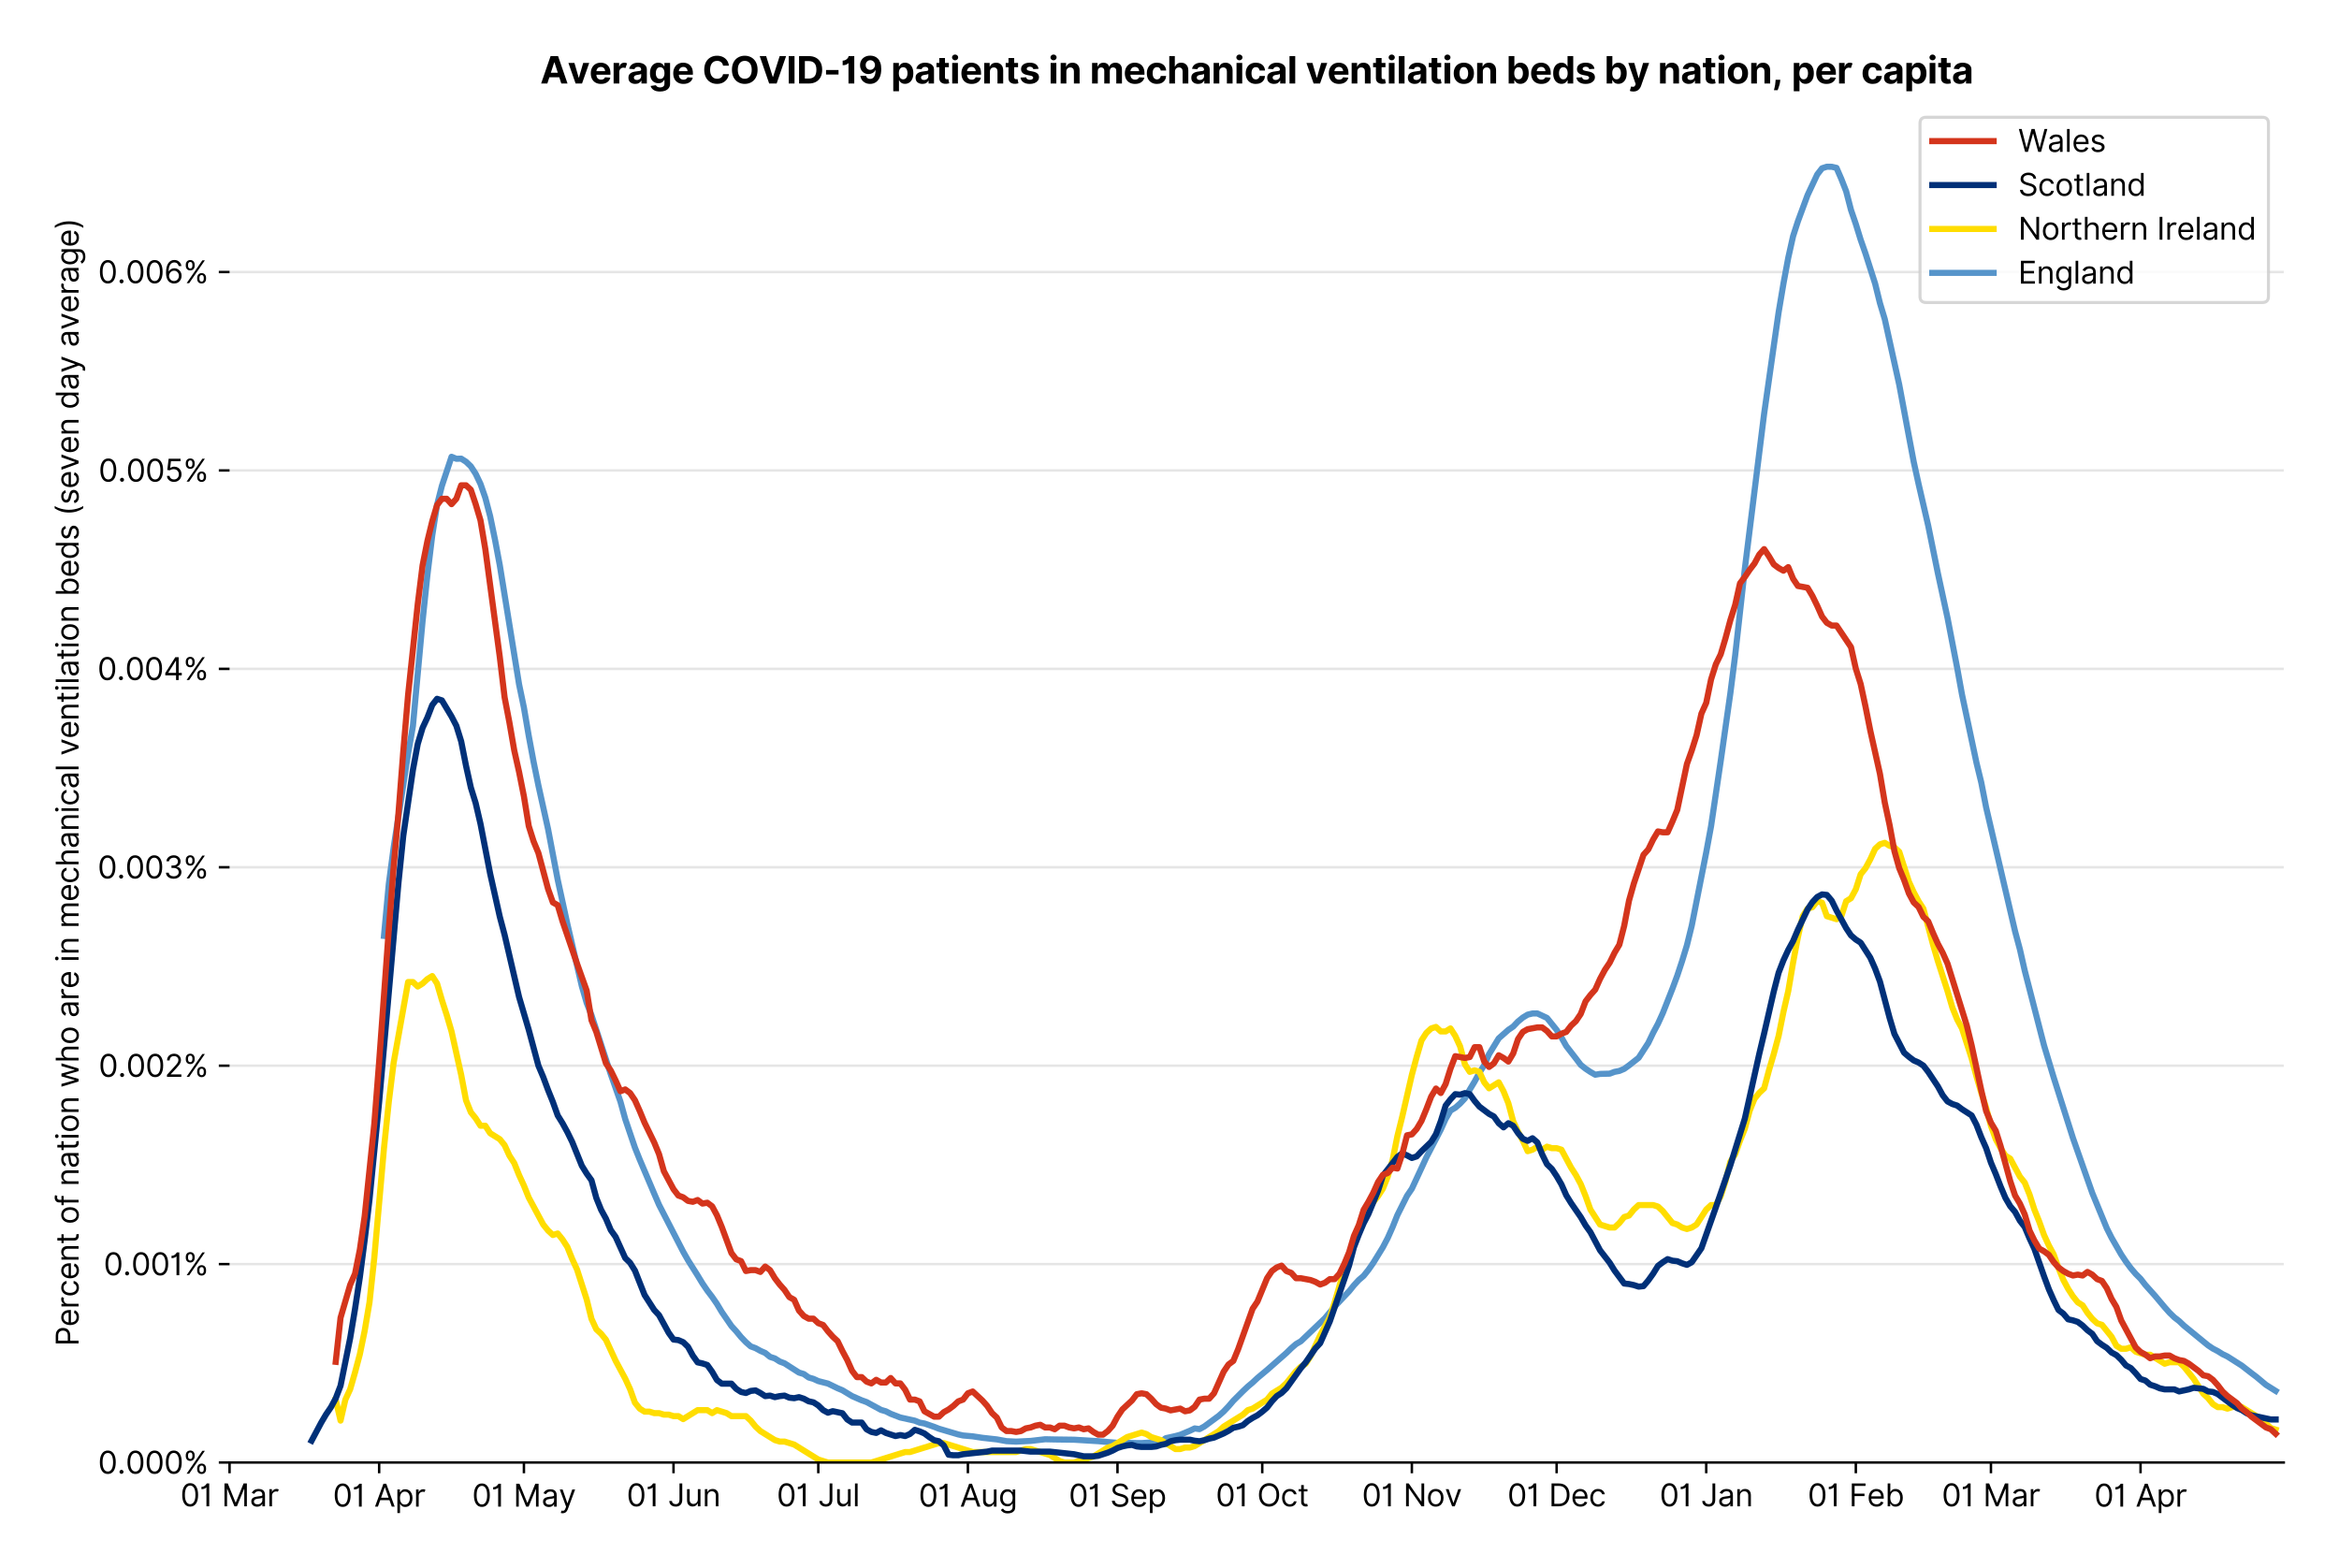<?xml version="1.0" encoding="utf-8" standalone="no"?>
<!DOCTYPE svg PUBLIC "-//W3C//DTD SVG 1.1//EN"
  "http://www.w3.org/Graphics/SVG/1.1/DTD/svg11.dtd">
<svg version="1.1" viewBox="0 0 762.425 511.276" xmlns="http://www.w3.org/2000/svg" xmlns:xlink="http://www.w3.org/1999/xlink">
 <defs>
  <style type="text/css">*{stroke-linecap:butt;stroke-linejoin:round;}</style>
 </defs>
 <g id="figure_1">
  <g id="patch_1">
   <path d="M 0 511.276 
L 762.425 511.276 
L 762.425 0 
L 0 0 
z
" style="fill:#ffffff;"/>
  </g>
  <g id="axes_1">
   <g id="patch_2">
    <path d="M 74.825 476.745 
L 744.425 476.745 
L 744.425 33.225 
L 74.825 33.225 
z
" style="fill:#ffffff;"/>
   </g>
   <g id="matplotlib.axis_1">
    <g id="xtick_1">
     <g id="line2d_1">
      <defs>
       <path d="M 0 0 
L 0 3.5 
" id="m7d1f2f6c2a" style="stroke:#000000;stroke-width:0.8;"/>
      </defs>
      <g>
       <use style="stroke:#000000;stroke-width:0.8;" x="74.825" xlink:href="#m7d1f2f6c2a" y="476.745"/>
      </g>
     </g>
     <g id="text_1">
      <!-- 01 Mar -->
      <g transform="translate(58.788 491.018)scale(0.1 -0.1)">
       <defs>
        <path d="M 2000 -64 
Q 1230 -64 806 561 
Q 382 1186 382 2327 
Q 382 3459 809 4088 
Q 1236 4718 2000 4718 
Q 2764 4718 3191 4088 
Q 3618 3459 3618 2327 
Q 3618 1186 3194 561 
Q 2771 -64 2000 -64 
z
M 2000 436 
Q 2509 436 2791 927 
Q 3073 1418 3073 2327 
Q 3073 3234 2789 3730 
Q 2505 4227 2000 4227 
Q 1496 4227 1211 3730 
Q 927 3234 927 2327 
Q 927 1418 1210 927 
Q 1493 436 2000 436 
z
" id="Inter-Regular-30" transform="scale(0.016)"/>
        <path d="M 1973 4655 
L 1973 0 
L 1409 0 
L 1409 3836 
L 1373 3836 
Q 1341 3773 1209 3692 
Q 1077 3611 868 3551 
Q 659 3491 391 3491 
L 391 3964 
Q 661 3964 859 4061 
Q 1057 4159 1190 4291 
Q 1323 4423 1392 4529 
Q 1461 4636 1473 4655 
L 1973 4655 
z
" id="Inter-Regular-31" transform="scale(0.016)"/>
        <path id="Inter-Regular-20" transform="scale(0.016)"/>
        <path d="M 564 4655 
L 1236 4655 
L 2818 791 
L 2873 791 
L 4455 4655 
L 5127 4655 
L 5127 0 
L 4600 0 
L 4600 3536 
L 4555 3536 
L 3100 0 
L 2591 0 
L 1136 3536 
L 1091 3536 
L 1091 0 
L 564 0 
L 564 4655 
z
" id="Inter-Regular-4d" transform="scale(0.016)"/>
        <path d="M 1518 -82 
Q 1186 -82 916 44 
Q 646 170 486 410 
Q 327 650 327 991 
Q 327 1291 445 1478 
Q 564 1666 761 1773 
Q 959 1880 1199 1933 
Q 1439 1986 1682 2018 
Q 2000 2059 2199 2080 
Q 2398 2102 2490 2154 
Q 2582 2207 2582 2336 
L 2582 2355 
Q 2582 2691 2399 2877 
Q 2216 3064 1846 3064 
Q 1461 3064 1243 2895 
Q 1025 2727 936 2536 
L 427 2718 
Q 564 3036 792 3214 
Q 1021 3393 1292 3464 
Q 1564 3536 1827 3536 
Q 1996 3536 2215 3496 
Q 2434 3457 2640 3334 
Q 2846 3211 2982 2963 
Q 3118 2716 3118 2300 
L 3118 0 
L 2582 0 
L 2582 473 
L 2555 473 
Q 2500 359 2373 229 
Q 2246 100 2034 9 
Q 1823 -82 1518 -82 
z
M 1600 400 
Q 1918 400 2137 525 
Q 2357 650 2469 847 
Q 2582 1045 2582 1264 
L 2582 1755 
Q 2548 1714 2433 1681 
Q 2318 1648 2169 1624 
Q 2021 1600 1881 1583 
Q 1741 1566 1655 1555 
Q 1446 1527 1265 1467 
Q 1084 1407 974 1287 
Q 864 1168 864 964 
Q 864 684 1072 542 
Q 1280 400 1600 400 
z
" id="Inter-Regular-61" transform="scale(0.016)"/>
        <path d="M 491 0 
L 491 3491 
L 1009 3491 
L 1009 2964 
L 1046 2964 
Q 1139 3223 1389 3384 
Q 1639 3545 1955 3545 
Q 2100 3545 2209 3511 
Q 2318 3477 2400 3418 
L 2218 2964 
Q 2161 2993 2085 3010 
Q 2009 3027 1909 3027 
Q 1527 3027 1277 2794 
Q 1027 2561 1027 2209 
L 1027 0 
L 491 0 
z
" id="Inter-Regular-72" transform="scale(0.016)"/>
       </defs>
       <use xlink:href="#Inter-Regular-30"/>
       <use x="62.5" xlink:href="#Inter-Regular-31"/>
       <use x="106.676" xlink:href="#Inter-Regular-20"/>
       <use x="134.801" xlink:href="#Inter-Regular-4d"/>
       <use x="225.994" xlink:href="#Inter-Regular-61"/>
       <use x="282.386" xlink:href="#Inter-Regular-72"/>
      </g>
     </g>
    </g>
    <g id="xtick_2">
     <g id="line2d_2">
      <g>
       <use style="stroke:#000000;stroke-width:0.8;" x="123.588" xlink:href="#m7d1f2f6c2a" y="476.745"/>
      </g>
     </g>
     <g id="text_2">
      <!-- 01 Apr -->
      <g transform="translate(108.503 491.117)scale(0.1 -0.1)">
       <defs>
        <path d="M 755 0 
L 164 0 
L 1873 4655 
L 2455 4655 
L 4164 0 
L 3573 0 
L 3105 1318 
L 1223 1318 
L 755 0 
z
M 1400 1818 
L 2927 1818 
L 2182 3918 
L 2146 3918 
L 1400 1818 
z
" id="Inter-Regular-41" transform="scale(0.016)"/>
        <path d="M 491 -1309 
L 491 3491 
L 1009 3491 
L 1009 2936 
L 1073 2936 
Q 1132 3027 1237 3169 
Q 1343 3311 1542 3423 
Q 1741 3536 2082 3536 
Q 2523 3536 2859 3315 
Q 3196 3095 3384 2690 
Q 3573 2286 3573 1736 
Q 3573 1182 3384 776 
Q 3196 370 2861 148 
Q 2527 -73 2091 -73 
Q 1755 -73 1552 39 
Q 1350 152 1241 296 
Q 1132 441 1073 536 
L 1027 536 
L 1027 -1309 
L 491 -1309 
z
M 1018 1745 
Q 1018 1152 1276 780 
Q 1534 409 2018 409 
Q 2355 409 2581 587 
Q 2807 766 2921 1069 
Q 3036 1373 3036 1745 
Q 3036 2114 2923 2410 
Q 2811 2707 2585 2881 
Q 2359 3055 2018 3055 
Q 1527 3055 1272 2693 
Q 1018 2332 1018 1745 
z
" id="Inter-Regular-70" transform="scale(0.016)"/>
       </defs>
       <use xlink:href="#Inter-Regular-30"/>
       <use x="62.5" xlink:href="#Inter-Regular-31"/>
       <use x="106.676" xlink:href="#Inter-Regular-20"/>
       <use x="134.801" xlink:href="#Inter-Regular-41"/>
       <use x="202.415" xlink:href="#Inter-Regular-70"/>
       <use x="263.352" xlink:href="#Inter-Regular-72"/>
      </g>
     </g>
    </g>
    <g id="xtick_3">
     <g id="line2d_3">
      <g>
       <use style="stroke:#000000;stroke-width:0.8;" x="170.778" xlink:href="#m7d1f2f6c2a" y="476.745"/>
      </g>
     </g>
     <g id="text_3">
      <!-- 01 May -->
      <g transform="translate(153.875 491.117)scale(0.1 -0.1)">
       <defs>
        <path d="M 818 -1355 
Q 682 -1355 575 -1333 
Q 468 -1311 427 -1291 
L 564 -818 
Q 857 -893 1053 -814 
Q 1250 -736 1391 -345 
L 1509 -18 
L 218 3491 
L 800 3491 
L 1764 709 
L 1800 709 
L 2764 3491 
L 3346 3491 
L 1846 -564 
Q 1550 -1355 818 -1355 
z
" id="Inter-Regular-79" transform="scale(0.016)"/>
       </defs>
       <use xlink:href="#Inter-Regular-30"/>
       <use x="62.5" xlink:href="#Inter-Regular-31"/>
       <use x="106.676" xlink:href="#Inter-Regular-20"/>
       <use x="134.801" xlink:href="#Inter-Regular-4d"/>
       <use x="225.994" xlink:href="#Inter-Regular-61"/>
       <use x="282.386" xlink:href="#Inter-Regular-79"/>
      </g>
     </g>
    </g>
    <g id="xtick_4">
     <g id="line2d_4">
      <g>
       <use style="stroke:#000000;stroke-width:0.8;" x="219.542" xlink:href="#m7d1f2f6c2a" y="476.745"/>
      </g>
     </g>
     <g id="text_4">
      <!-- 01 Jun -->
      <g transform="translate(204.257 491.018)scale(0.1 -0.1)">
       <defs>
        <path d="M 2346 4655 
L 2909 4655 
L 2909 1327 
Q 2909 657 2549 296 
Q 2189 -64 1582 -64 
Q 1200 -64 902 76 
Q 605 216 434 475 
Q 264 734 264 1091 
L 818 1091 
Q 818 795 1034 615 
Q 1250 436 1582 436 
Q 1948 436 2147 664 
Q 2346 893 2346 1327 
L 2346 4655 
z
" id="Inter-Regular-4a" transform="scale(0.016)"/>
        <path d="M 2691 1427 
L 2691 3491 
L 3227 3491 
L 3227 0 
L 2691 0 
L 2691 591 
L 2655 591 
Q 2532 325 2273 140 
Q 2014 -45 1618 -45 
Q 1127 -45 809 280 
Q 491 605 491 1273 
L 491 3491 
L 1027 3491 
L 1027 1309 
Q 1027 927 1242 700 
Q 1457 473 1791 473 
Q 1991 473 2199 575 
Q 2407 677 2549 888 
Q 2691 1100 2691 1427 
z
" id="Inter-Regular-75" transform="scale(0.016)"/>
        <path d="M 1027 2100 
L 1027 0 
L 491 0 
L 491 3491 
L 1009 3491 
L 1009 2945 
L 1055 2945 
Q 1177 3211 1427 3373 
Q 1677 3536 2073 3536 
Q 2602 3536 2928 3211 
Q 3255 2886 3255 2218 
L 3255 0 
L 2718 0 
L 2718 2182 
Q 2718 2593 2504 2824 
Q 2291 3055 1918 3055 
Q 1534 3055 1280 2806 
Q 1027 2557 1027 2100 
z
" id="Inter-Regular-6e" transform="scale(0.016)"/>
       </defs>
       <use xlink:href="#Inter-Regular-30"/>
       <use x="62.5" xlink:href="#Inter-Regular-31"/>
       <use x="106.676" xlink:href="#Inter-Regular-20"/>
       <use x="134.801" xlink:href="#Inter-Regular-4a"/>
       <use x="189.063" xlink:href="#Inter-Regular-75"/>
       <use x="247.159" xlink:href="#Inter-Regular-6e"/>
      </g>
     </g>
    </g>
    <g id="xtick_5">
     <g id="line2d_5">
      <g>
       <use style="stroke:#000000;stroke-width:0.8;" x="266.732" xlink:href="#m7d1f2f6c2a" y="476.745"/>
      </g>
     </g>
     <g id="text_5">
      <!-- 01 Jul -->
      <g transform="translate(253.188 491.018)scale(0.1 -0.1)">
       <defs>
        <path d="M 1027 4655 
L 1027 0 
L 491 0 
L 491 4655 
L 1027 4655 
z
" id="Inter-Regular-6c" transform="scale(0.016)"/>
       </defs>
       <use xlink:href="#Inter-Regular-30"/>
       <use x="62.5" xlink:href="#Inter-Regular-31"/>
       <use x="106.676" xlink:href="#Inter-Regular-20"/>
       <use x="134.801" xlink:href="#Inter-Regular-4a"/>
       <use x="189.063" xlink:href="#Inter-Regular-75"/>
       <use x="247.159" xlink:href="#Inter-Regular-6c"/>
      </g>
     </g>
    </g>
    <g id="xtick_6">
     <g id="line2d_6">
      <g>
       <use style="stroke:#000000;stroke-width:0.8;" x="315.495" xlink:href="#m7d1f2f6c2a" y="476.745"/>
      </g>
     </g>
     <g id="text_6">
      <!-- 01 Aug -->
      <g transform="translate(299.423 491.117)scale(0.1 -0.1)">
       <defs>
        <path d="M 1900 -1382 
Q 1316 -1382 976 -1169 
Q 636 -957 473 -682 
L 900 -382 
Q 973 -477 1084 -601 
Q 1196 -725 1390 -817 
Q 1584 -909 1900 -909 
Q 2323 -909 2598 -704 
Q 2873 -500 2873 -64 
L 2873 645 
L 2827 645 
Q 2768 550 2660 410 
Q 2552 270 2351 162 
Q 2150 55 1809 55 
Q 1386 55 1051 255 
Q 716 455 521 836 
Q 327 1218 327 1764 
Q 327 2300 516 2699 
Q 705 3098 1041 3317 
Q 1377 3536 1818 3536 
Q 2159 3536 2360 3423 
Q 2561 3311 2669 3169 
Q 2777 3027 2836 2936 
L 2891 2936 
L 2891 3491 
L 3409 3491 
L 3409 -100 
Q 3409 -550 3205 -833 
Q 3002 -1116 2660 -1249 
Q 2318 -1382 1900 -1382 
z
M 1882 536 
Q 2366 536 2624 864 
Q 2882 1193 2882 1773 
Q 2882 2339 2627 2697 
Q 2373 3055 1882 3055 
Q 1541 3055 1315 2882 
Q 1089 2709 976 2418 
Q 864 2127 864 1773 
Q 864 1227 1120 881 
Q 1377 536 1882 536 
z
" id="Inter-Regular-67" transform="scale(0.016)"/>
       </defs>
       <use xlink:href="#Inter-Regular-30"/>
       <use x="62.5" xlink:href="#Inter-Regular-31"/>
       <use x="106.676" xlink:href="#Inter-Regular-20"/>
       <use x="134.801" xlink:href="#Inter-Regular-41"/>
       <use x="202.415" xlink:href="#Inter-Regular-75"/>
       <use x="260.511" xlink:href="#Inter-Regular-67"/>
      </g>
     </g>
    </g>
    <g id="xtick_7">
     <g id="line2d_7">
      <g>
       <use style="stroke:#000000;stroke-width:0.8;" x="364.258" xlink:href="#m7d1f2f6c2a" y="476.745"/>
      </g>
     </g>
     <g id="text_7">
      <!-- 01 Sep -->
      <g transform="translate(348.371 491.117)scale(0.1 -0.1)">
       <defs>
        <path d="M 3109 3491 
Q 3068 3836 2777 4027 
Q 2486 4218 2064 4218 
Q 1600 4218 1318 3999 
Q 1036 3780 1036 3445 
Q 1036 3195 1189 3042 
Q 1343 2889 1553 2803 
Q 1764 2718 1936 2673 
L 2409 2545 
Q 2591 2498 2815 2414 
Q 3039 2330 3244 2185 
Q 3450 2041 3584 1816 
Q 3718 1591 3718 1264 
Q 3718 886 3521 581 
Q 3325 277 2949 97 
Q 2573 -82 2036 -82 
Q 1286 -82 845 272 
Q 405 627 364 1200 
L 946 1200 
Q 968 936 1124 764 
Q 1280 593 1519 510 
Q 1759 427 2036 427 
Q 2359 427 2616 533 
Q 2873 639 3023 828 
Q 3173 1018 3173 1273 
Q 3173 1505 3043 1650 
Q 2914 1795 2702 1886 
Q 2491 1977 2246 2045 
L 1673 2209 
Q 1127 2366 809 2657 
Q 491 2948 491 3418 
Q 491 3809 703 4101 
Q 916 4393 1276 4555 
Q 1636 4718 2082 4718 
Q 2532 4718 2882 4558 
Q 3232 4398 3437 4120 
Q 3643 3843 3655 3491 
L 3109 3491 
z
" id="Inter-Regular-53" transform="scale(0.016)"/>
        <path d="M 1955 -73 
Q 1450 -73 1085 151 
Q 721 375 524 778 
Q 327 1182 327 1718 
Q 327 2255 524 2665 
Q 721 3075 1074 3305 
Q 1427 3536 1900 3536 
Q 2173 3536 2439 3445 
Q 2705 3355 2923 3151 
Q 3141 2948 3270 2614 
Q 3400 2280 3400 1791 
L 3400 1564 
L 866 1564 
Q 884 1005 1183 707 
Q 1482 409 1955 409 
Q 2271 409 2498 545 
Q 2725 682 2827 955 
L 3346 809 
Q 3223 414 2854 170 
Q 2486 -73 1955 -73 
z
M 866 2027 
L 2855 2027 
Q 2855 2470 2595 2762 
Q 2336 3055 1900 3055 
Q 1593 3055 1368 2911 
Q 1143 2768 1013 2533 
Q 884 2298 866 2027 
z
" id="Inter-Regular-65" transform="scale(0.016)"/>
       </defs>
       <use xlink:href="#Inter-Regular-30"/>
       <use x="62.5" xlink:href="#Inter-Regular-31"/>
       <use x="106.676" xlink:href="#Inter-Regular-20"/>
       <use x="134.801" xlink:href="#Inter-Regular-53"/>
       <use x="198.58" xlink:href="#Inter-Regular-65"/>
       <use x="256.818" xlink:href="#Inter-Regular-70"/>
      </g>
     </g>
    </g>
    <g id="xtick_8">
     <g id="line2d_8">
      <g>
       <use style="stroke:#000000;stroke-width:0.8;" x="411.448" xlink:href="#m7d1f2f6c2a" y="476.745"/>
      </g>
     </g>
     <g id="text_8">
      <!-- 01 Oct -->
      <g transform="translate(396.292 491.018)scale(0.1 -0.1)">
       <defs>
        <path d="M 4491 2327 
Q 4491 1591 4225 1054 
Q 3959 518 3495 227 
Q 3032 -64 2436 -64 
Q 1841 -64 1377 227 
Q 914 518 648 1054 
Q 382 1591 382 2327 
Q 382 3064 648 3600 
Q 914 4136 1377 4427 
Q 1841 4718 2436 4718 
Q 3032 4718 3495 4427 
Q 3959 4136 4225 3600 
Q 4491 3064 4491 2327 
z
M 3946 2327 
Q 3946 2932 3744 3348 
Q 3543 3764 3201 3977 
Q 2859 4191 2436 4191 
Q 2014 4191 1672 3977 
Q 1330 3764 1128 3348 
Q 927 2932 927 2327 
Q 927 1723 1128 1307 
Q 1330 891 1672 677 
Q 2014 464 2436 464 
Q 2859 464 3201 677 
Q 3543 891 3744 1307 
Q 3946 1723 3946 2327 
z
" id="Inter-Regular-4f" transform="scale(0.016)"/>
        <path d="M 1909 -73 
Q 1418 -73 1063 159 
Q 709 391 518 798 
Q 327 1205 327 1727 
Q 327 2259 524 2667 
Q 721 3075 1074 3305 
Q 1427 3536 1900 3536 
Q 2268 3536 2563 3400 
Q 2859 3264 3047 3018 
Q 3236 2773 3282 2445 
L 2746 2445 
Q 2684 2684 2474 2869 
Q 2264 3055 1909 3055 
Q 1439 3055 1151 2697 
Q 864 2339 864 1745 
Q 864 1139 1148 774 
Q 1432 409 1909 409 
Q 2223 409 2447 570 
Q 2671 732 2746 1018 
L 3282 1018 
Q 3236 709 3058 462 
Q 2880 216 2588 71 
Q 2296 -73 1909 -73 
z
" id="Inter-Regular-63" transform="scale(0.016)"/>
        <path d="M 2009 3491 
L 2009 3036 
L 1264 3036 
L 1264 1000 
Q 1264 773 1331 660 
Q 1398 548 1503 510 
Q 1609 473 1727 473 
Q 1816 473 1873 483 
Q 1930 493 1964 500 
L 2073 18 
Q 2018 -2 1920 -23 
Q 1823 -45 1673 -45 
Q 1446 -45 1228 52 
Q 1011 150 869 350 
Q 727 550 727 855 
L 727 3036 
L 200 3036 
L 200 3491 
L 727 3491 
L 727 4327 
L 1264 4327 
L 1264 3491 
L 2009 3491 
z
" id="Inter-Regular-74" transform="scale(0.016)"/>
       </defs>
       <use xlink:href="#Inter-Regular-30"/>
       <use x="62.5" xlink:href="#Inter-Regular-31"/>
       <use x="106.676" xlink:href="#Inter-Regular-20"/>
       <use x="134.801" xlink:href="#Inter-Regular-4f"/>
       <use x="210.938" xlink:href="#Inter-Regular-63"/>
       <use x="266.761" xlink:href="#Inter-Regular-74"/>
      </g>
     </g>
    </g>
    <g id="xtick_9">
     <g id="line2d_9">
      <g>
       <use style="stroke:#000000;stroke-width:0.8;" x="460.212" xlink:href="#m7d1f2f6c2a" y="476.745"/>
      </g>
     </g>
     <g id="text_9">
      <!-- 01 Nov -->
      <g transform="translate(443.94 491.018)scale(0.1 -0.1)">
       <defs>
        <path d="M 4255 4655 
L 4255 0 
L 3709 0 
L 1173 3655 
L 1127 3655 
L 1127 0 
L 564 0 
L 564 4655 
L 1109 4655 
L 3655 991 
L 3700 991 
L 3700 4655 
L 4255 4655 
z
" id="Inter-Regular-4e" transform="scale(0.016)"/>
        <path d="M 1909 -73 
Q 1436 -73 1080 152 
Q 725 377 526 781 
Q 327 1186 327 1727 
Q 327 2273 526 2679 
Q 725 3086 1080 3311 
Q 1436 3536 1909 3536 
Q 2382 3536 2737 3311 
Q 3093 3086 3292 2679 
Q 3491 2273 3491 1727 
Q 3491 1186 3292 781 
Q 3093 377 2737 152 
Q 2382 -73 1909 -73 
z
M 1909 409 
Q 2268 409 2500 593 
Q 2732 777 2843 1077 
Q 2955 1377 2955 1727 
Q 2955 2077 2843 2379 
Q 2732 2682 2500 2868 
Q 2268 3055 1909 3055 
Q 1550 3055 1318 2868 
Q 1086 2682 975 2379 
Q 864 2077 864 1727 
Q 864 1377 975 1077 
Q 1086 777 1318 593 
Q 1550 409 1909 409 
z
" id="Inter-Regular-6f" transform="scale(0.016)"/>
        <path d="M 3346 3491 
L 2055 0 
L 1509 0 
L 218 3491 
L 800 3491 
L 1764 709 
L 1800 709 
L 2764 3491 
L 3346 3491 
z
" id="Inter-Regular-76" transform="scale(0.016)"/>
       </defs>
       <use xlink:href="#Inter-Regular-30"/>
       <use x="62.5" xlink:href="#Inter-Regular-31"/>
       <use x="106.676" xlink:href="#Inter-Regular-20"/>
       <use x="134.801" xlink:href="#Inter-Regular-4e"/>
       <use x="210.085" xlink:href="#Inter-Regular-6f"/>
       <use x="269.744" xlink:href="#Inter-Regular-76"/>
      </g>
     </g>
    </g>
    <g id="xtick_10">
     <g id="line2d_10">
      <g>
       <use style="stroke:#000000;stroke-width:0.8;" x="507.402" xlink:href="#m7d1f2f6c2a" y="476.745"/>
      </g>
     </g>
     <g id="text_10">
      <!-- 01 Dec -->
      <g transform="translate(491.365 491.018)scale(0.1 -0.1)">
       <defs>
        <path d="M 2000 0 
L 564 0 
L 564 4655 
L 2064 4655 
Q 2741 4655 3223 4376 
Q 3705 4098 3961 3578 
Q 4218 3059 4218 2336 
Q 4218 1609 3959 1085 
Q 3700 561 3204 280 
Q 2709 0 2000 0 
z
M 1127 500 
L 1964 500 
Q 2830 500 3251 992 
Q 3673 1484 3673 2336 
Q 3673 3182 3259 3668 
Q 2846 4155 2027 4155 
L 1127 4155 
L 1127 500 
z
" id="Inter-Regular-44" transform="scale(0.016)"/>
       </defs>
       <use xlink:href="#Inter-Regular-30"/>
       <use x="62.5" xlink:href="#Inter-Regular-31"/>
       <use x="106.676" xlink:href="#Inter-Regular-20"/>
       <use x="134.801" xlink:href="#Inter-Regular-44"/>
       <use x="206.676" xlink:href="#Inter-Regular-65"/>
       <use x="264.915" xlink:href="#Inter-Regular-63"/>
      </g>
     </g>
    </g>
    <g id="xtick_11">
     <g id="line2d_11">
      <g>
       <use style="stroke:#000000;stroke-width:0.8;" x="556.165" xlink:href="#m7d1f2f6c2a" y="476.745"/>
      </g>
     </g>
     <g id="text_11">
      <!-- 01 Jan -->
      <g transform="translate(540.966 491.018)scale(0.1 -0.1)">
       <use xlink:href="#Inter-Regular-30"/>
       <use x="62.5" xlink:href="#Inter-Regular-31"/>
       <use x="106.676" xlink:href="#Inter-Regular-20"/>
       <use x="134.801" xlink:href="#Inter-Regular-4a"/>
       <use x="189.063" xlink:href="#Inter-Regular-61"/>
       <use x="245.455" xlink:href="#Inter-Regular-6e"/>
      </g>
     </g>
    </g>
    <g id="xtick_12">
     <g id="line2d_12">
      <g>
       <use style="stroke:#000000;stroke-width:0.8;" x="604.928" xlink:href="#m7d1f2f6c2a" y="476.745"/>
      </g>
     </g>
     <g id="text_12">
      <!-- 01 Feb -->
      <g transform="translate(589.239 491.018)scale(0.1 -0.1)">
       <defs>
        <path d="M 564 0 
L 564 4655 
L 3355 4655 
L 3355 4155 
L 1127 4155 
L 1127 2582 
L 3146 2582 
L 3146 2082 
L 1127 2082 
L 1127 0 
L 564 0 
z
" id="Inter-Regular-46" transform="scale(0.016)"/>
        <path d="M 564 0 
L 564 4655 
L 1100 4655 
L 1100 2936 
L 1146 2936 
Q 1205 3027 1310 3169 
Q 1416 3311 1615 3423 
Q 1814 3536 2155 3536 
Q 2596 3536 2932 3315 
Q 3268 3095 3457 2690 
Q 3646 2286 3646 1736 
Q 3646 1182 3457 776 
Q 3268 370 2934 148 
Q 2600 -73 2164 -73 
Q 1827 -73 1625 39 
Q 1423 152 1314 296 
Q 1205 441 1146 536 
L 1082 536 
L 1082 0 
L 564 0 
z
M 1091 1745 
Q 1091 1152 1349 780 
Q 1607 409 2091 409 
Q 2427 409 2653 587 
Q 2880 766 2994 1069 
Q 3109 1373 3109 1745 
Q 3109 2114 2996 2410 
Q 2884 2707 2658 2881 
Q 2432 3055 2091 3055 
Q 1600 3055 1345 2693 
Q 1091 2332 1091 1745 
z
" id="Inter-Regular-62" transform="scale(0.016)"/>
       </defs>
       <use xlink:href="#Inter-Regular-30"/>
       <use x="62.5" xlink:href="#Inter-Regular-31"/>
       <use x="106.676" xlink:href="#Inter-Regular-20"/>
       <use x="134.801" xlink:href="#Inter-Regular-46"/>
       <use x="193.466" xlink:href="#Inter-Regular-65"/>
       <use x="251.705" xlink:href="#Inter-Regular-62"/>
      </g>
     </g>
    </g>
    <g id="xtick_13">
     <g id="line2d_13">
      <g>
       <use style="stroke:#000000;stroke-width:0.8;" x="648.972" xlink:href="#m7d1f2f6c2a" y="476.745"/>
      </g>
     </g>
     <g id="text_13">
      <!-- 01 Mar -->
      <g transform="translate(632.936 491.018)scale(0.1 -0.1)">
       <use xlink:href="#Inter-Regular-30"/>
       <use x="62.5" xlink:href="#Inter-Regular-31"/>
       <use x="106.676" xlink:href="#Inter-Regular-20"/>
       <use x="134.801" xlink:href="#Inter-Regular-4d"/>
       <use x="225.994" xlink:href="#Inter-Regular-61"/>
       <use x="282.386" xlink:href="#Inter-Regular-72"/>
      </g>
     </g>
    </g>
    <g id="xtick_14">
     <g id="line2d_14">
      <g>
       <use style="stroke:#000000;stroke-width:0.8;" x="697.735" xlink:href="#m7d1f2f6c2a" y="476.745"/>
      </g>
     </g>
     <g id="text_14">
      <!-- 01 Apr -->
      <g transform="translate(682.65 491.117)scale(0.1 -0.1)">
       <use xlink:href="#Inter-Regular-30"/>
       <use x="62.5" xlink:href="#Inter-Regular-31"/>
       <use x="106.676" xlink:href="#Inter-Regular-20"/>
       <use x="134.801" xlink:href="#Inter-Regular-41"/>
       <use x="202.415" xlink:href="#Inter-Regular-70"/>
       <use x="263.352" xlink:href="#Inter-Regular-72"/>
      </g>
     </g>
    </g>
   </g>
   <g id="matplotlib.axis_2">
    <g id="ytick_1">
     <g id="line2d_15">
      <path clip-path="url(#pd2ace5c5eb)" d="M 74.825 476.745 
L 744.425 476.745 
" style="fill:none;stroke:#e5e5e5;stroke-linecap:square;stroke-width:0.8;"/>
     </g>
     <g id="line2d_16">
      <defs>
       <path d="M 0 0 
L -3.5 0 
" id="m08fb52677b" style="stroke:#000000;stroke-width:0.8;"/>
      </defs>
      <g>
       <use style="stroke:#000000;stroke-width:0.8;" x="74.825" xlink:href="#m08fb52677b" y="476.745"/>
      </g>
     </g>
     <g id="text_15">
      <!-- 0.000% -->
      <g transform="translate(31.944 480.382)scale(0.1 -0.1)">
       <defs>
        <path d="M 882 -36 
Q 714 -36 593 84 
Q 473 205 473 373 
Q 473 541 593 661 
Q 714 782 882 782 
Q 1050 782 1170 661 
Q 1291 541 1291 373 
Q 1291 205 1170 84 
Q 1050 -36 882 -36 
z
" id="Inter-Regular-2e" transform="scale(0.016)"/>
        <path d="M 2855 873 
L 2855 1118 
Q 2855 1373 2960 1585 
Q 3066 1798 3269 1926 
Q 3473 2055 3764 2055 
Q 4059 2055 4259 1926 
Q 4459 1798 4561 1585 
Q 4664 1373 4664 1118 
L 4664 873 
Q 4664 618 4560 405 
Q 4457 193 4256 64 
Q 4055 -64 3764 -64 
Q 3468 -64 3266 64 
Q 3064 193 2959 405 
Q 2855 618 2855 873 
z
M 536 3536 
L 536 3782 
Q 536 4036 642 4248 
Q 748 4461 951 4589 
Q 1155 4718 1446 4718 
Q 1741 4718 1941 4589 
Q 2141 4461 2243 4248 
Q 2346 4036 2346 3782 
L 2346 3536 
Q 2346 3282 2242 3069 
Q 2139 2857 1937 2728 
Q 1736 2600 1446 2600 
Q 1150 2600 948 2728 
Q 746 2857 641 3069 
Q 536 3282 536 3536 
z
M 709 0 
L 3909 4655 
L 4427 4655 
L 1227 0 
L 709 0 
z
M 3318 1118 
L 3318 873 
Q 3318 661 3418 494 
Q 3518 327 3764 327 
Q 4002 327 4101 494 
Q 4200 661 4200 873 
L 4200 1118 
Q 4200 1330 4104 1497 
Q 4009 1664 3764 1664 
Q 3525 1664 3421 1497 
Q 3318 1330 3318 1118 
z
M 1000 3782 
L 1000 3536 
Q 1000 3325 1100 3158 
Q 1200 2991 1446 2991 
Q 1684 2991 1783 3158 
Q 1882 3325 1882 3536 
L 1882 3782 
Q 1882 3993 1786 4160 
Q 1691 4327 1446 4327 
Q 1207 4327 1103 4160 
Q 1000 3993 1000 3782 
z
" id="Inter-Regular-25" transform="scale(0.016)"/>
       </defs>
       <use xlink:href="#Inter-Regular-30"/>
       <use x="62.5" xlink:href="#Inter-Regular-2e"/>
       <use x="90.057" xlink:href="#Inter-Regular-30"/>
       <use x="152.557" xlink:href="#Inter-Regular-30"/>
       <use x="215.057" xlink:href="#Inter-Regular-30"/>
       <use x="277.557" xlink:href="#Inter-Regular-25"/>
      </g>
     </g>
    </g>
    <g id="ytick_2">
     <g id="line2d_17">
      <path clip-path="url(#pd2ace5c5eb)" d="M 74.825 412.067 
L 744.425 412.067 
" style="fill:none;stroke:#e5e5e5;stroke-linecap:square;stroke-width:0.8;"/>
     </g>
     <g id="line2d_18">
      <g>
       <use style="stroke:#000000;stroke-width:0.8;" x="74.825" xlink:href="#m08fb52677b" y="412.067"/>
      </g>
     </g>
     <g id="text_16">
      <!-- 0.001% -->
      <g transform="translate(33.777 415.704)scale(0.1 -0.1)">
       <use xlink:href="#Inter-Regular-30"/>
       <use x="62.5" xlink:href="#Inter-Regular-2e"/>
       <use x="90.057" xlink:href="#Inter-Regular-30"/>
       <use x="152.557" xlink:href="#Inter-Regular-30"/>
       <use x="215.057" xlink:href="#Inter-Regular-31"/>
       <use x="259.233" xlink:href="#Inter-Regular-25"/>
      </g>
     </g>
    </g>
    <g id="ytick_3">
     <g id="line2d_19">
      <path clip-path="url(#pd2ace5c5eb)" d="M 74.825 347.389 
L 744.425 347.389 
" style="fill:none;stroke:#e5e5e5;stroke-linecap:square;stroke-width:0.8;"/>
     </g>
     <g id="line2d_20">
      <g>
       <use style="stroke:#000000;stroke-width:0.8;" x="74.825" xlink:href="#m08fb52677b" y="347.389"/>
      </g>
     </g>
     <g id="text_17">
      <!-- 0.002% -->
      <g transform="translate(32.142 351.026)scale(0.1 -0.1)">
       <defs>
        <path d="M 482 0 
L 482 409 
L 2018 2091 
Q 2289 2386 2464 2605 
Q 2639 2825 2724 3019 
Q 2809 3214 2809 3427 
Q 2809 3795 2553 4011 
Q 2298 4227 1918 4227 
Q 1514 4227 1275 3985 
Q 1036 3743 1036 3345 
L 500 3345 
Q 500 3755 688 4064 
Q 877 4373 1203 4545 
Q 1530 4718 1936 4718 
Q 2346 4718 2661 4545 
Q 2977 4373 3156 4079 
Q 3336 3786 3336 3427 
Q 3336 3170 3244 2926 
Q 3152 2682 2926 2383 
Q 2700 2084 2300 1655 
L 1255 536 
L 1255 500 
L 3418 500 
L 3418 0 
L 482 0 
z
" id="Inter-Regular-32" transform="scale(0.016)"/>
       </defs>
       <use xlink:href="#Inter-Regular-30"/>
       <use x="62.5" xlink:href="#Inter-Regular-2e"/>
       <use x="90.057" xlink:href="#Inter-Regular-30"/>
       <use x="152.557" xlink:href="#Inter-Regular-30"/>
       <use x="215.057" xlink:href="#Inter-Regular-32"/>
       <use x="275.568" xlink:href="#Inter-Regular-25"/>
      </g>
     </g>
    </g>
    <g id="ytick_4">
     <g id="line2d_21">
      <path clip-path="url(#pd2ace5c5eb)" d="M 74.825 282.711 
L 744.425 282.711 
" style="fill:none;stroke:#e5e5e5;stroke-linecap:square;stroke-width:0.8;"/>
     </g>
     <g id="line2d_22">
      <g>
       <use style="stroke:#000000;stroke-width:0.8;" x="74.825" xlink:href="#m08fb52677b" y="282.711"/>
      </g>
     </g>
     <g id="text_18">
      <!-- 0.003% -->
      <g transform="translate(31.83 286.348)scale(0.1 -0.1)">
       <defs>
        <path d="M 2055 -64 
Q 1605 -64 1253 90 
Q 902 245 696 521 
Q 491 798 473 1164 
L 1046 1164 
Q 1071 827 1356 631 
Q 1641 436 2046 436 
Q 2493 436 2783 664 
Q 3073 893 3073 1264 
Q 3073 1650 2787 1893 
Q 2502 2136 1973 2136 
L 1600 2136 
L 1600 2636 
L 1973 2636 
Q 2386 2636 2647 2856 
Q 2909 3077 2909 3445 
Q 2909 3798 2679 4012 
Q 2450 4227 2064 4227 
Q 1823 4227 1610 4139 
Q 1398 4052 1264 3887 
Q 1130 3723 1118 3491 
L 573 3491 
Q 586 3857 793 4133 
Q 1000 4409 1335 4563 
Q 1671 4718 2073 4718 
Q 2505 4718 2814 4544 
Q 3123 4370 3289 4086 
Q 3455 3802 3455 3473 
Q 3455 3080 3249 2802 
Q 3043 2525 2691 2418 
L 2691 2382 
Q 3132 2309 3379 2008 
Q 3627 1707 3627 1264 
Q 3627 884 3421 583 
Q 3216 282 2861 109 
Q 2507 -64 2055 -64 
z
" id="Inter-Regular-33" transform="scale(0.016)"/>
       </defs>
       <use xlink:href="#Inter-Regular-30"/>
       <use x="62.5" xlink:href="#Inter-Regular-2e"/>
       <use x="90.057" xlink:href="#Inter-Regular-30"/>
       <use x="152.557" xlink:href="#Inter-Regular-30"/>
       <use x="215.057" xlink:href="#Inter-Regular-33"/>
       <use x="278.693" xlink:href="#Inter-Regular-25"/>
      </g>
     </g>
    </g>
    <g id="ytick_5">
     <g id="line2d_23">
      <path clip-path="url(#pd2ace5c5eb)" d="M 74.825 218.033 
L 744.425 218.033 
" style="fill:none;stroke:#e5e5e5;stroke-linecap:square;stroke-width:0.8;"/>
     </g>
     <g id="line2d_24">
      <g>
       <use style="stroke:#000000;stroke-width:0.8;" x="74.825" xlink:href="#m08fb52677b" y="218.033"/>
      </g>
     </g>
     <g id="text_19">
      <!-- 0.004% -->
      <g transform="translate(31.773 221.67)scale(0.1 -0.1)">
       <defs>
        <path d="M 373 955 
L 373 1418 
L 2418 4655 
L 3100 4655 
L 3100 1455 
L 3736 1455 
L 3736 955 
L 3100 955 
L 3100 0 
L 2564 0 
L 2564 955 
L 373 955 
z
M 2564 1455 
L 2564 3936 
L 2527 3936 
L 982 1491 
L 982 1455 
L 2564 1455 
z
" id="Inter-Regular-34" transform="scale(0.016)"/>
       </defs>
       <use xlink:href="#Inter-Regular-30"/>
       <use x="62.5" xlink:href="#Inter-Regular-2e"/>
       <use x="90.057" xlink:href="#Inter-Regular-30"/>
       <use x="152.557" xlink:href="#Inter-Regular-30"/>
       <use x="215.057" xlink:href="#Inter-Regular-34"/>
       <use x="279.261" xlink:href="#Inter-Regular-25"/>
      </g>
     </g>
    </g>
    <g id="ytick_6">
     <g id="line2d_25">
      <path clip-path="url(#pd2ace5c5eb)" d="M 74.825 153.355 
L 744.425 153.355 
" style="fill:none;stroke:#e5e5e5;stroke-linecap:square;stroke-width:0.8;"/>
     </g>
     <g id="line2d_26">
      <g>
       <use style="stroke:#000000;stroke-width:0.8;" x="74.825" xlink:href="#m08fb52677b" y="153.355"/>
      </g>
     </g>
     <g id="text_20">
      <!-- 0.005% -->
      <g transform="translate(32.114 156.992)scale(0.1 -0.1)">
       <defs>
        <path d="M 1936 -64 
Q 1536 -64 1216 95 
Q 896 255 702 532 
Q 509 809 491 1164 
L 1036 1164 
Q 1068 848 1324 642 
Q 1580 436 1936 436 
Q 2223 436 2447 570 
Q 2671 705 2799 940 
Q 2927 1175 2927 1473 
Q 2927 1777 2794 2017 
Q 2661 2257 2429 2395 
Q 2198 2534 1900 2536 
Q 1686 2539 1461 2472 
Q 1236 2405 1091 2300 
L 564 2364 
L 846 4655 
L 3264 4655 
L 3264 4155 
L 1318 4155 
L 1155 2782 
L 1182 2782 
Q 1325 2895 1541 2970 
Q 1757 3045 1991 3045 
Q 2418 3045 2753 2842 
Q 3089 2639 3281 2286 
Q 3473 1934 3473 1482 
Q 3473 1036 3274 687 
Q 3075 339 2727 137 
Q 2380 -64 1936 -64 
z
" id="Inter-Regular-35" transform="scale(0.016)"/>
       </defs>
       <use xlink:href="#Inter-Regular-30"/>
       <use x="62.5" xlink:href="#Inter-Regular-2e"/>
       <use x="90.057" xlink:href="#Inter-Regular-30"/>
       <use x="152.557" xlink:href="#Inter-Regular-30"/>
       <use x="215.057" xlink:href="#Inter-Regular-35"/>
       <use x="275.852" xlink:href="#Inter-Regular-25"/>
      </g>
     </g>
    </g>
    <g id="ytick_7">
     <g id="line2d_27">
      <path clip-path="url(#pd2ace5c5eb)" d="M 74.825 88.677 
L 744.425 88.677 
" style="fill:none;stroke:#e5e5e5;stroke-linecap:square;stroke-width:0.8;"/>
     </g>
     <g id="line2d_28">
      <g>
       <use style="stroke:#000000;stroke-width:0.8;" x="74.825" xlink:href="#m08fb52677b" y="88.677"/>
      </g>
     </g>
     <g id="text_21">
      <!-- 0.006% -->
      <g transform="translate(31.958 92.314)scale(0.1 -0.1)">
       <defs>
        <path d="M 2027 -64 
Q 1741 -59 1454 45 
Q 1168 150 932 399 
Q 696 648 552 1074 
Q 409 1500 409 2145 
Q 409 3386 861 4056 
Q 1314 4727 2100 4727 
Q 2686 4727 3073 4384 
Q 3461 4041 3546 3491 
L 2991 3491 
Q 2914 3811 2691 4019 
Q 2468 4227 2100 4227 
Q 1559 4227 1249 3755 
Q 939 3284 936 2427 
L 973 2427 
Q 1164 2716 1461 2880 
Q 1759 3045 2118 3045 
Q 2518 3045 2850 2846 
Q 3182 2648 3382 2299 
Q 3582 1950 3582 1500 
Q 3582 1068 3389 710 
Q 3196 352 2847 142 
Q 2498 -68 2027 -64 
z
M 2027 436 
Q 2314 436 2542 579 
Q 2771 723 2903 964 
Q 3036 1205 3036 1500 
Q 3036 1789 2908 2026 
Q 2780 2264 2556 2404 
Q 2332 2545 2046 2545 
Q 1757 2545 1525 2397 
Q 1293 2250 1157 2010 
Q 1021 1770 1018 1491 
Q 1018 1214 1149 973 
Q 1280 732 1508 584 
Q 1736 436 2027 436 
z
" id="Inter-Regular-36" transform="scale(0.016)"/>
       </defs>
       <use xlink:href="#Inter-Regular-30"/>
       <use x="62.5" xlink:href="#Inter-Regular-2e"/>
       <use x="90.057" xlink:href="#Inter-Regular-30"/>
       <use x="152.557" xlink:href="#Inter-Regular-30"/>
       <use x="215.057" xlink:href="#Inter-Regular-36"/>
       <use x="277.415" xlink:href="#Inter-Regular-25"/>
      </g>
     </g>
    </g>
    <g id="text_22">
     <!-- Percent of nation who are in mechanical ventilation beds (seven day average) -->
     <g transform="translate(25.614 438.816)rotate(-90)scale(0.1 -0.1)">
      <defs>
       <path d="M 564 0 
L 564 4655 
L 2136 4655 
Q 2684 4655 3033 4458 
Q 3382 4261 3550 3927 
Q 3718 3593 3718 3182 
Q 3718 2770 3551 2434 
Q 3384 2098 3036 1899 
Q 2689 1700 2146 1700 
L 1127 1700 
L 1127 0 
L 564 0 
z
M 1127 2200 
L 2127 2200 
Q 2689 2200 2926 2482 
Q 3164 2764 3164 3182 
Q 3164 3602 2925 3878 
Q 2686 4155 2118 4155 
L 1127 4155 
L 1127 2200 
z
" id="Inter-Regular-50" transform="scale(0.016)"/>
       <path d="M 2046 3491 
L 2046 3036 
L 1264 3036 
L 1264 0 
L 727 0 
L 727 3036 
L 164 3036 
L 164 3491 
L 727 3491 
L 727 3973 
Q 727 4273 868 4473 
Q 1009 4673 1234 4773 
Q 1459 4873 1709 4873 
Q 1907 4873 2032 4841 
Q 2157 4809 2218 4782 
L 2064 4318 
Q 2023 4332 1951 4352 
Q 1880 4373 1764 4373 
Q 1498 4373 1381 4239 
Q 1264 4105 1264 3845 
L 1264 3491 
L 2046 3491 
z
" id="Inter-Regular-66" transform="scale(0.016)"/>
       <path d="M 491 0 
L 491 3491 
L 1027 3491 
L 1027 0 
L 491 0 
z
M 764 4073 
Q 607 4073 494 4179 
Q 382 4286 382 4436 
Q 382 4586 494 4693 
Q 607 4800 764 4800 
Q 921 4800 1033 4693 
Q 1146 4586 1146 4436 
Q 1146 4286 1033 4179 
Q 921 4073 764 4073 
z
" id="Inter-Regular-69" transform="scale(0.016)"/>
       <path d="M 1282 0 
L 218 3491 
L 782 3491 
L 1536 818 
L 1573 818 
L 2318 3491 
L 2891 3491 
L 3627 827 
L 3664 827 
L 4418 3491 
L 4982 3491 
L 3918 0 
L 3391 0 
L 2627 2682 
L 2573 2682 
L 1809 0 
L 1282 0 
z
" id="Inter-Regular-77" transform="scale(0.016)"/>
       <path d="M 1027 2100 
L 1027 0 
L 491 0 
L 491 4655 
L 1027 4655 
L 1027 2945 
L 1073 2945 
Q 1196 3216 1442 3376 
Q 1689 3536 2100 3536 
Q 2636 3536 2963 3213 
Q 3291 2891 3291 2218 
L 3291 0 
L 2755 0 
L 2755 2182 
Q 2755 2598 2540 2826 
Q 2325 3055 1946 3055 
Q 1548 3055 1287 2806 
Q 1027 2557 1027 2100 
z
" id="Inter-Regular-68" transform="scale(0.016)"/>
       <path d="M 491 0 
L 491 3491 
L 1009 3491 
L 1009 2945 
L 1055 2945 
Q 1164 3225 1407 3380 
Q 1650 3536 1991 3536 
Q 2336 3536 2567 3380 
Q 2798 3225 2927 2945 
L 2964 2945 
Q 3098 3216 3366 3376 
Q 3634 3536 4009 3536 
Q 4477 3536 4775 3244 
Q 5073 2952 5073 2336 
L 5073 0 
L 4536 0 
L 4536 2336 
Q 4536 2723 4325 2889 
Q 4114 3055 3827 3055 
Q 3459 3055 3257 2833 
Q 3055 2611 3055 2273 
L 3055 0 
L 2509 0 
L 2509 2391 
Q 2509 2689 2316 2872 
Q 2123 3055 1818 3055 
Q 1609 3055 1428 2943 
Q 1248 2832 1137 2635 
Q 1027 2439 1027 2182 
L 1027 0 
L 491 0 
z
" id="Inter-Regular-6d" transform="scale(0.016)"/>
       <path d="M 1809 -73 
Q 1373 -73 1039 148 
Q 705 370 516 776 
Q 327 1182 327 1736 
Q 327 2286 516 2690 
Q 705 3095 1041 3315 
Q 1377 3536 1818 3536 
Q 2159 3536 2358 3423 
Q 2557 3311 2662 3169 
Q 2768 3027 2827 2936 
L 2873 2936 
L 2873 4655 
L 3409 4655 
L 3409 0 
L 2891 0 
L 2891 536 
L 2827 536 
Q 2768 441 2659 296 
Q 2550 152 2348 39 
Q 2146 -73 1809 -73 
z
M 1882 409 
Q 2366 409 2624 780 
Q 2882 1152 2882 1745 
Q 2882 2332 2627 2693 
Q 2373 3055 1882 3055 
Q 1541 3055 1315 2881 
Q 1089 2707 976 2410 
Q 864 2114 864 1745 
Q 864 1373 978 1069 
Q 1093 766 1319 587 
Q 1546 409 1882 409 
z
" id="Inter-Regular-64" transform="scale(0.016)"/>
       <path d="M 2964 2709 
L 2482 2573 
Q 2411 2755 2245 2914 
Q 2080 3073 1727 3073 
Q 1407 3073 1194 2926 
Q 982 2780 982 2555 
Q 982 2355 1127 2239 
Q 1273 2123 1582 2045 
L 2100 1918 
Q 3027 1691 3027 973 
Q 3027 673 2855 436 
Q 2684 200 2377 63 
Q 2071 -73 1664 -73 
Q 1130 -73 780 159 
Q 430 391 336 836 
L 846 964 
Q 989 400 1655 400 
Q 2030 400 2251 560 
Q 2473 720 2473 945 
Q 2473 1316 1955 1436 
L 1373 1573 
Q 893 1686 669 1926 
Q 446 2166 446 2527 
Q 446 2823 613 3050 
Q 780 3277 1069 3406 
Q 1359 3536 1727 3536 
Q 2246 3536 2542 3309 
Q 2839 3082 2964 2709 
z
" id="Inter-Regular-73" transform="scale(0.016)"/>
       <path d="M 682 1964 
Q 682 2823 906 3544 
Q 1130 4266 1546 4873 
L 2018 4873 
Q 1800 4573 1623 4095 
Q 1446 3618 1341 3061 
Q 1236 2505 1236 1964 
Q 1236 1423 1341 866 
Q 1446 309 1623 -168 
Q 1800 -645 2018 -945 
L 1546 -945 
Q 1130 -339 906 383 
Q 682 1105 682 1964 
z
" id="Inter-Regular-28" transform="scale(0.016)"/>
       <path d="M 1638 1940 
Q 1638 1081 1414 359 
Q 1191 -362 775 -969 
L 302 -969 
Q 520 -669 697 -191 
Q 875 286 979 842 
Q 1084 1399 1084 1940 
Q 1084 2481 979 3038 
Q 875 3595 697 4072 
Q 520 4549 302 4849 
L 775 4849 
Q 1191 4243 1414 3521 
Q 1638 2799 1638 1940 
z
" id="Inter-Regular-29" transform="scale(0.016)"/>
      </defs>
      <use xlink:href="#Inter-Regular-50"/>
      <use x="63.494" xlink:href="#Inter-Regular-65"/>
      <use x="121.733" xlink:href="#Inter-Regular-72"/>
      <use x="160.085" xlink:href="#Inter-Regular-63"/>
      <use x="215.909" xlink:href="#Inter-Regular-65"/>
      <use x="274.148" xlink:href="#Inter-Regular-6e"/>
      <use x="332.671" xlink:href="#Inter-Regular-74"/>
      <use x="369.034" xlink:href="#Inter-Regular-20"/>
      <use x="397.159" xlink:href="#Inter-Regular-6f"/>
      <use x="456.818" xlink:href="#Inter-Regular-66"/>
      <use x="492.898" xlink:href="#Inter-Regular-20"/>
      <use x="521.023" xlink:href="#Inter-Regular-6e"/>
      <use x="579.546" xlink:href="#Inter-Regular-61"/>
      <use x="635.938" xlink:href="#Inter-Regular-74"/>
      <use x="672.301" xlink:href="#Inter-Regular-69"/>
      <use x="696.023" xlink:href="#Inter-Regular-6f"/>
      <use x="755.682" xlink:href="#Inter-Regular-6e"/>
      <use x="814.205" xlink:href="#Inter-Regular-20"/>
      <use x="842.33" xlink:href="#Inter-Regular-77"/>
      <use x="923.58" xlink:href="#Inter-Regular-68"/>
      <use x="982.671" xlink:href="#Inter-Regular-6f"/>
      <use x="1042.33" xlink:href="#Inter-Regular-20"/>
      <use x="1070.455" xlink:href="#Inter-Regular-61"/>
      <use x="1126.847" xlink:href="#Inter-Regular-72"/>
      <use x="1165.199" xlink:href="#Inter-Regular-65"/>
      <use x="1223.438" xlink:href="#Inter-Regular-20"/>
      <use x="1251.563" xlink:href="#Inter-Regular-69"/>
      <use x="1275.284" xlink:href="#Inter-Regular-6e"/>
      <use x="1333.807" xlink:href="#Inter-Regular-20"/>
      <use x="1361.932" xlink:href="#Inter-Regular-6d"/>
      <use x="1448.864" xlink:href="#Inter-Regular-65"/>
      <use x="1507.103" xlink:href="#Inter-Regular-63"/>
      <use x="1562.926" xlink:href="#Inter-Regular-68"/>
      <use x="1622.017" xlink:href="#Inter-Regular-61"/>
      <use x="1678.409" xlink:href="#Inter-Regular-6e"/>
      <use x="1736.932" xlink:href="#Inter-Regular-69"/>
      <use x="1760.654" xlink:href="#Inter-Regular-63"/>
      <use x="1816.478" xlink:href="#Inter-Regular-61"/>
      <use x="1872.87" xlink:href="#Inter-Regular-6c"/>
      <use x="1896.591" xlink:href="#Inter-Regular-20"/>
      <use x="1924.716" xlink:href="#Inter-Regular-76"/>
      <use x="1980.398" xlink:href="#Inter-Regular-65"/>
      <use x="2038.637" xlink:href="#Inter-Regular-6e"/>
      <use x="2097.159" xlink:href="#Inter-Regular-74"/>
      <use x="2133.523" xlink:href="#Inter-Regular-69"/>
      <use x="2157.245" xlink:href="#Inter-Regular-6c"/>
      <use x="2180.966" xlink:href="#Inter-Regular-61"/>
      <use x="2237.358" xlink:href="#Inter-Regular-74"/>
      <use x="2273.722" xlink:href="#Inter-Regular-69"/>
      <use x="2297.444" xlink:href="#Inter-Regular-6f"/>
      <use x="2357.103" xlink:href="#Inter-Regular-6e"/>
      <use x="2415.625" xlink:href="#Inter-Regular-20"/>
      <use x="2443.75" xlink:href="#Inter-Regular-62"/>
      <use x="2505.824" xlink:href="#Inter-Regular-65"/>
      <use x="2564.063" xlink:href="#Inter-Regular-64"/>
      <use x="2626.137" xlink:href="#Inter-Regular-73"/>
      <use x="2678.41" xlink:href="#Inter-Regular-20"/>
      <use x="2706.535" xlink:href="#Inter-Regular-28"/>
      <use x="2742.756" xlink:href="#Inter-Regular-73"/>
      <use x="2795.029" xlink:href="#Inter-Regular-65"/>
      <use x="2853.267" xlink:href="#Inter-Regular-76"/>
      <use x="2908.949" xlink:href="#Inter-Regular-65"/>
      <use x="2967.188" xlink:href="#Inter-Regular-6e"/>
      <use x="3025.711" xlink:href="#Inter-Regular-20"/>
      <use x="3053.836" xlink:href="#Inter-Regular-64"/>
      <use x="3115.91" xlink:href="#Inter-Regular-61"/>
      <use x="3172.302" xlink:href="#Inter-Regular-79"/>
      <use x="3227.983" xlink:href="#Inter-Regular-20"/>
      <use x="3256.108" xlink:href="#Inter-Regular-61"/>
      <use x="3312.501" xlink:href="#Inter-Regular-76"/>
      <use x="3368.182" xlink:href="#Inter-Regular-65"/>
      <use x="3426.421" xlink:href="#Inter-Regular-72"/>
      <use x="3464.773" xlink:href="#Inter-Regular-61"/>
      <use x="3521.165" xlink:href="#Inter-Regular-67"/>
      <use x="3582.103" xlink:href="#Inter-Regular-65"/>
      <use x="3640.341" xlink:href="#Inter-Regular-29"/>
     </g>
    </g>
   </g>
   <g id="line2d_29">
    <path clip-path="url(#pd2ace5c5eb)" d="M 125.161 305.073 
L 126.734 288.182 
L 128.307 276.346 
L 133.026 245.685 
L 134.599 236.654 
L 137.745 202.444 
L 139.318 187.424 
L 140.891 174.555 
L 142.464 164.574 
L 144.037 158.386 
L 147.183 148.897 
L 148.756 149.554 
L 150.329 149.505 
L 151.902 150.506 
L 153.475 152.016 
L 155.048 154.446 
L 156.621 157.745 
L 158.194 162.26 
L 159.767 168.268 
L 161.34 175.868 
L 162.913 184.256 
L 169.205 223.111 
L 170.778 230.662 
L 172.351 239.871 
L 173.924 248.309 
L 175.497 256.024 
L 178.643 270.24 
L 181.789 286.754 
L 184.935 301.183 
L 189.654 321.456 
L 191.227 326.889 
L 192.8 330.927 
L 199.092 350.166 
L 202.239 359.113 
L 203.812 364.825 
L 206.958 374.083 
L 208.531 378.007 
L 213.25 389.103 
L 214.823 392.748 
L 222.688 408.014 
L 224.261 410.788 
L 227.407 415.778 
L 228.98 418.372 
L 230.553 420.687 
L 232.126 422.755 
L 233.699 425.037 
L 235.272 427.663 
L 238.418 432.243 
L 239.991 433.967 
L 241.564 435.871 
L 243.137 437.512 
L 244.71 438.891 
L 246.283 439.466 
L 247.856 440.336 
L 249.429 441.025 
L 251.002 442.306 
L 252.575 442.814 
L 254.148 443.816 
L 255.721 444.407 
L 260.44 447.427 
L 262.013 447.903 
L 263.586 449.019 
L 265.159 449.479 
L 266.732 450.201 
L 269.878 451.006 
L 273.024 452.532 
L 274.597 453.189 
L 277.743 455.093 
L 280.889 456.472 
L 282.462 457.03 
L 287.181 459.591 
L 288.754 460.051 
L 290.327 460.855 
L 293.473 462.07 
L 298.192 463.104 
L 299.765 463.744 
L 301.338 464.023 
L 304.484 465.107 
L 306.057 465.73 
L 312.349 467.585 
L 313.922 467.93 
L 317.068 468.209 
L 320.214 468.685 
L 324.933 469.21 
L 328.079 469.785 
L 331.225 469.933 
L 335.944 469.703 
L 340.663 469.161 
L 343.809 469.227 
L 350.101 469.309 
L 357.966 469.785 
L 364.258 470.343 
L 365.831 470.277 
L 370.55 470.409 
L 372.123 470.409 
L 376.842 470.113 
L 378.415 470.048 
L 379.988 468.816 
L 383.134 468.127 
L 384.707 467.7 
L 387.853 466.387 
L 389.426 465.632 
L 390.999 465.862 
L 392.572 464.992 
L 397.291 461.512 
L 398.864 460.116 
L 400.437 458.458 
L 402.01 456.62 
L 405.156 453.484 
L 406.729 451.991 
L 408.302 450.677 
L 409.875 449.2 
L 413.021 446.574 
L 419.313 441.042 
L 420.886 439.499 
L 422.459 438.136 
L 424.032 437.217 
L 428.751 432.703 
L 431.897 429.682 
L 435.043 425.923 
L 439.762 420.916 
L 441.335 418.963 
L 442.908 417.256 
L 444.481 415.91 
L 446.054 413.94 
L 447.627 411.691 
L 450.774 406.569 
L 452.347 403.565 
L 453.92 400.02 
L 455.493 396.096 
L 458.639 389.809 
L 460.212 387.495 
L 463.358 380.732 
L 464.931 377.301 
L 469.65 368.223 
L 471.223 364.727 
L 472.796 362.018 
L 474.369 361.099 
L 475.942 359.72 
L 477.515 358.046 
L 479.088 355.189 
L 480.661 352.579 
L 482.234 349.674 
L 483.807 347.211 
L 485.38 343.633 
L 488.526 338.478 
L 491.672 335.704 
L 493.245 334.637 
L 494.818 332.979 
L 496.391 331.699 
L 497.964 330.747 
L 499.537 330.369 
L 501.11 330.353 
L 504.256 331.814 
L 507.402 335.721 
L 508.975 338.199 
L 510.548 340.99 
L 513.694 345.045 
L 515.267 347.129 
L 516.84 348.377 
L 518.413 349.427 
L 519.986 350.33 
L 521.559 350.068 
L 524.705 349.986 
L 526.278 349.395 
L 527.851 349.099 
L 529.424 348.426 
L 530.997 347.293 
L 534.143 344.815 
L 537.289 339.956 
L 538.862 336.673 
L 540.435 333.718 
L 542.008 330.254 
L 545.154 322.276 
L 546.727 318.025 
L 548.3 313.281 
L 549.873 308.126 
L 551.446 301.741 
L 556.165 277.857 
L 557.738 269.337 
L 560.884 248.095 
L 564.03 226 
L 565.603 213.607 
L 568.749 185.422 
L 575.041 134.846 
L 578.187 112.734 
L 579.76 101.818 
L 581.333 92.461 
L 582.906 84.008 
L 584.479 76.982 
L 586.052 72.123 
L 589.198 63.603 
L 592.344 56.889 
L 593.917 54.854 
L 595.49 54.345 
L 597.063 54.361 
L 598.636 54.723 
L 600.209 58.35 
L 601.782 62.372 
L 603.355 68.446 
L 604.928 73.042 
L 606.501 78.131 
L 608.074 82.629 
L 611.22 92.461 
L 612.793 98.814 
L 614.366 104.051 
L 619.085 125.44 
L 622.231 142.249 
L 623.804 150.572 
L 625.377 157.729 
L 628.523 171.354 
L 631.669 186.833 
L 634.815 201.394 
L 637.961 217.711 
L 639.534 226.378 
L 644.253 248.621 
L 645.826 255.105 
L 647.399 263.181 
L 656.837 303.596 
L 658.41 309.456 
L 659.983 316.383 
L 666.275 340.777 
L 669.421 351.217 
L 675.713 371.014 
L 682.005 388.89 
L 686.724 400.364 
L 688.297 403.483 
L 691.443 408.95 
L 693.016 411.313 
L 694.589 413.431 
L 696.162 415.269 
L 697.735 416.845 
L 699.308 418.864 
L 702.455 422.377 
L 705.601 426.12 
L 707.174 427.893 
L 708.747 429.42 
L 710.32 430.634 
L 711.893 432.128 
L 719.758 438.563 
L 721.331 439.613 
L 722.904 440.434 
L 724.477 441.419 
L 726.05 442.174 
L 730.769 445.178 
L 733.915 447.624 
L 735.488 448.806 
L 738.634 451.433 
L 741.78 453.402 
L 741.78 453.402 
" style="fill:none;stroke:#5694ca;stroke-linecap:square;stroke-width:2;"/>
   </g>
   <g id="line2d_30">
    <path clip-path="url(#pd2ace5c5eb)" d="M 109.431 456.252 
L 111.004 463.083 
L 112.577 456.252 
L 114.15 452.837 
L 115.723 447.372 
L 117.296 441.452 
L 118.869 433.807 
L 120.442 424.537 
L 122.015 409.899 
L 125.161 374.28 
L 126.734 359.155 
L 128.307 346.469 
L 133.026 320.121 
L 134.599 320.121 
L 136.172 321.584 
L 137.745 320.608 
L 139.318 319.145 
L 140.891 318.169 
L 142.464 320.608 
L 144.037 325.976 
L 145.61 330.855 
L 147.183 336.222 
L 150.329 350.372 
L 151.902 358.667 
L 153.475 362.57 
L 155.048 364.522 
L 156.621 366.961 
L 158.194 366.961 
L 159.767 369.401 
L 162.913 371.353 
L 164.486 373.305 
L 166.059 376.72 
L 167.632 379.16 
L 169.205 383.063 
L 170.778 386.479 
L 172.351 390.382 
L 177.07 399.165 
L 178.643 401.116 
L 180.216 402.58 
L 181.789 402.092 
L 183.362 404.044 
L 184.935 406.484 
L 186.508 410.387 
L 188.081 413.802 
L 191.227 423.561 
L 192.8 429.904 
L 194.373 433.32 
L 195.946 434.783 
L 197.519 436.735 
L 200.666 443.566 
L 203.812 449.421 
L 205.385 452.837 
L 206.958 457.228 
L 208.531 459.18 
L 210.104 460.155 
L 211.677 460.155 
L 213.25 460.643 
L 214.823 460.643 
L 216.396 461.131 
L 217.969 461.131 
L 219.542 461.619 
L 221.115 461.619 
L 222.688 462.595 
L 227.407 459.668 
L 230.553 459.668 
L 232.126 460.643 
L 233.699 459.668 
L 236.845 460.643 
L 238.418 461.619 
L 243.137 461.619 
L 244.71 463.083 
L 246.283 465.035 
L 247.856 466.499 
L 252.575 469.426 
L 254.148 469.914 
L 255.721 469.914 
L 258.867 470.89 
L 266.732 475.769 
L 269.878 476.745 
L 284.035 476.745 
L 295.046 473.33 
L 296.619 473.33 
L 306.057 470.402 
L 307.63 470.402 
L 317.068 473.33 
L 331.225 473.33 
L 334.371 472.354 
L 335.944 472.354 
L 342.236 474.305 
L 345.382 476.257 
L 346.955 476.745 
L 350.101 476.745 
L 356.393 474.793 
L 361.112 471.866 
L 362.685 471.378 
L 367.404 468.45 
L 372.123 466.986 
L 373.696 467.474 
L 375.269 468.45 
L 378.415 469.426 
L 383.134 472.354 
L 384.707 472.354 
L 386.28 471.866 
L 387.853 471.866 
L 389.426 471.378 
L 397.291 466.499 
L 398.864 465.035 
L 405.156 461.131 
L 406.729 459.668 
L 408.302 459.18 
L 413.021 456.252 
L 414.594 454.3 
L 417.74 452.349 
L 419.313 450.885 
L 422.459 446.981 
L 424.032 445.518 
L 425.605 444.542 
L 427.178 442.102 
L 430.324 435.271 
L 433.47 429.416 
L 435.043 424.537 
L 438.189 413.802 
L 441.335 404.044 
L 442.908 399.653 
L 444.481 396.725 
L 447.627 391.846 
L 449.2 389.894 
L 450.774 387.454 
L 452.347 383.551 
L 453.92 378.184 
L 455.493 370.377 
L 457.066 364.034 
L 460.212 350.372 
L 461.785 344.517 
L 463.358 339.15 
L 464.931 336.71 
L 466.504 335.246 
L 468.077 334.758 
L 469.65 336.222 
L 471.223 336.222 
L 472.796 335.246 
L 474.369 337.686 
L 475.942 341.101 
L 477.515 346.957 
L 479.088 349.396 
L 480.661 348.908 
L 482.234 349.396 
L 483.807 352.812 
L 485.38 354.763 
L 488.526 352.812 
L 490.099 355.739 
L 491.672 359.643 
L 493.245 365.498 
L 494.818 368.913 
L 496.391 371.841 
L 497.964 375.256 
L 499.537 374.768 
L 501.11 373.792 
L 502.683 374.768 
L 504.256 373.792 
L 505.829 374.28 
L 507.402 374.28 
L 508.975 374.768 
L 512.121 380.623 
L 513.694 383.063 
L 515.267 385.991 
L 516.84 389.894 
L 518.413 394.285 
L 521.559 399.165 
L 524.705 400.141 
L 526.278 400.141 
L 527.851 398.677 
L 529.424 396.725 
L 530.997 396.237 
L 532.57 394.285 
L 534.143 392.822 
L 538.862 392.822 
L 540.435 393.31 
L 542.008 394.773 
L 545.154 398.677 
L 546.727 399.165 
L 548.3 400.141 
L 549.873 400.628 
L 551.446 400.141 
L 553.019 399.165 
L 556.165 394.285 
L 557.738 392.822 
L 559.311 392.822 
L 560.884 389.894 
L 562.457 385.015 
L 564.03 378.672 
L 565.603 376.232 
L 567.176 371.841 
L 568.749 367.937 
L 570.322 362.082 
L 571.895 358.179 
L 573.468 356.227 
L 575.041 354.763 
L 576.614 348.908 
L 578.187 343.541 
L 579.76 337.686 
L 581.333 329.879 
L 582.906 323.048 
L 584.479 313.777 
L 586.052 305.483 
L 587.625 298.652 
L 589.198 296.212 
L 590.771 295.724 
L 592.344 293.772 
L 593.917 294.26 
L 595.49 298.652 
L 598.636 299.628 
L 600.209 298.652 
L 601.782 293.772 
L 603.355 292.797 
L 604.928 289.869 
L 606.501 284.99 
L 608.074 283.038 
L 609.647 280.111 
L 611.22 276.695 
L 612.793 275.231 
L 614.366 274.743 
L 615.939 275.719 
L 617.512 276.207 
L 619.085 277.671 
L 622.231 287.429 
L 623.804 290.845 
L 625.377 293.772 
L 626.95 296.212 
L 630.096 307.922 
L 631.669 313.29 
L 634.815 323.048 
L 636.388 328.415 
L 637.961 332.319 
L 639.534 335.246 
L 642.68 345.005 
L 644.253 350.86 
L 645.826 356.227 
L 647.399 361.106 
L 648.972 366.961 
L 650.545 371.353 
L 652.118 374.28 
L 653.691 376.72 
L 655.264 377.696 
L 658.41 383.551 
L 659.983 385.503 
L 661.556 389.406 
L 663.129 394.285 
L 664.702 398.189 
L 666.275 402.58 
L 667.848 405.996 
L 669.421 408.923 
L 670.994 413.315 
L 672.567 417.218 
L 674.14 420.146 
L 675.713 422.585 
L 677.286 424.537 
L 678.859 425.513 
L 680.432 427.952 
L 682.005 429.904 
L 683.578 431.368 
L 685.151 431.856 
L 688.297 435.759 
L 689.87 438.687 
L 691.443 439.663 
L 693.016 439.663 
L 694.589 439.175 
L 696.162 440.638 
L 699.308 441.614 
L 700.882 441.614 
L 705.601 444.542 
L 707.174 444.054 
L 710.32 444.054 
L 711.893 445.518 
L 715.039 449.421 
L 718.185 454.3 
L 719.758 455.764 
L 721.331 457.716 
L 722.904 458.692 
L 724.477 458.692 
L 726.05 459.18 
L 729.196 458.204 
L 730.769 458.692 
L 737.061 462.595 
L 740.207 465.523 
L 741.78 466.011 
L 741.78 466.011 
" style="fill:none;stroke:#ffdd00;stroke-linecap:square;stroke-width:2;"/>
   </g>
   <g id="line2d_31">
    <path clip-path="url(#pd2ace5c5eb)" d="M 101.566 469.642 
L 104.712 463.723 
L 106.285 461.059 
L 107.858 458.75 
L 109.431 455.83 
L 111.004 451.715 
L 114.15 436.155 
L 115.723 426.685 
L 117.296 416.368 
L 118.869 404.191 
L 120.442 391 
L 123.588 359.204 
L 129.88 287.834 
L 131.453 272.444 
L 134.599 250.966 
L 136.172 242.509 
L 137.745 237.267 
L 139.318 233.884 
L 140.891 229.825 
L 142.464 227.796 
L 144.037 228.303 
L 147.183 233.546 
L 148.756 236.59 
L 150.329 241.664 
L 151.902 249.613 
L 153.475 256.716 
L 155.048 261.789 
L 156.621 268.554 
L 159.767 284.79 
L 162.913 298.827 
L 164.486 304.747 
L 169.205 325.042 
L 172.351 335.696 
L 175.497 347.366 
L 177.07 351.086 
L 178.643 355.315 
L 180.216 359.204 
L 181.789 363.602 
L 183.362 366.138 
L 184.935 369.014 
L 186.508 372.227 
L 189.654 380.007 
L 191.227 382.543 
L 192.8 384.742 
L 194.373 390.492 
L 195.946 394.382 
L 197.519 397.257 
L 199.092 400.978 
L 200.666 403.176 
L 203.812 410.11 
L 205.385 411.633 
L 206.958 414.169 
L 210.104 422.118 
L 213.25 427.023 
L 214.823 428.714 
L 217.969 434.464 
L 219.542 436.663 
L 221.115 436.832 
L 222.688 437.508 
L 224.261 439.031 
L 225.834 441.906 
L 227.407 444.104 
L 228.98 444.442 
L 230.553 444.95 
L 232.126 447.148 
L 233.699 449.854 
L 235.272 451.038 
L 238.418 451.038 
L 239.991 452.73 
L 241.564 453.744 
L 243.137 454.082 
L 244.71 453.406 
L 246.283 453.237 
L 247.856 454.082 
L 249.429 455.097 
L 251.002 454.928 
L 252.575 455.435 
L 254.148 455.097 
L 255.721 454.928 
L 257.294 455.605 
L 258.867 455.774 
L 260.44 455.435 
L 262.013 455.943 
L 263.586 456.788 
L 265.159 457.127 
L 266.732 458.141 
L 268.305 459.664 
L 269.878 460.509 
L 271.451 460.002 
L 274.597 460.678 
L 276.17 462.708 
L 277.743 463.723 
L 280.889 463.723 
L 282.462 465.921 
L 284.035 466.767 
L 285.608 467.105 
L 287.181 466.259 
L 288.754 467.105 
L 291.9 468.12 
L 293.473 467.781 
L 295.046 468.12 
L 296.619 467.443 
L 298.192 466.09 
L 299.765 466.598 
L 301.338 467.274 
L 302.911 468.458 
L 304.484 469.473 
L 306.057 469.811 
L 307.63 471.164 
L 309.203 474.208 
L 310.776 474.377 
L 312.349 474.377 
L 313.922 474.039 
L 321.787 473.193 
L 323.36 472.855 
L 332.798 472.855 
L 335.944 473.193 
L 342.236 473.193 
L 350.101 474.039 
L 353.247 474.716 
L 356.393 474.716 
L 357.966 474.546 
L 361.112 473.532 
L 362.685 472.855 
L 364.258 472.01 
L 365.831 471.502 
L 367.404 471.164 
L 368.977 470.995 
L 370.55 471.502 
L 372.123 471.671 
L 375.269 471.671 
L 376.842 471.502 
L 378.415 470.995 
L 379.988 470.657 
L 381.561 469.811 
L 383.134 469.473 
L 384.707 469.304 
L 387.853 469.304 
L 389.426 469.642 
L 390.999 469.811 
L 392.572 469.473 
L 394.145 468.965 
L 395.718 468.627 
L 398.864 467.274 
L 400.437 466.428 
L 402.01 465.414 
L 403.583 465.076 
L 405.156 464.568 
L 406.729 463.215 
L 408.302 462.2 
L 409.875 461.355 
L 411.448 460.171 
L 413.021 458.818 
L 414.594 456.788 
L 416.167 455.097 
L 417.74 454.082 
L 419.313 452.56 
L 424.032 445.965 
L 425.605 444.104 
L 428.751 439.538 
L 430.324 437.847 
L 433.47 430.743 
L 439.762 412.478 
L 441.335 406.559 
L 442.908 402.5 
L 444.481 398.779 
L 446.054 395.735 
L 449.2 388.124 
L 450.774 383.22 
L 455.493 377.131 
L 457.066 375.948 
L 458.639 376.624 
L 460.212 377.47 
L 461.785 376.962 
L 463.358 375.271 
L 466.504 372.227 
L 468.077 369.69 
L 469.65 365.462 
L 471.223 360.388 
L 472.796 358.359 
L 474.369 356.668 
L 475.942 356.837 
L 477.515 356.329 
L 479.088 356.668 
L 480.661 358.866 
L 482.234 360.727 
L 485.38 363.094 
L 486.953 363.94 
L 488.526 366.138 
L 490.099 367.491 
L 491.672 366.138 
L 493.245 366.984 
L 494.818 369.352 
L 496.391 371.212 
L 497.964 371.889 
L 499.537 371.043 
L 501.11 372.396 
L 502.683 376.286 
L 504.256 379.499 
L 505.829 381.021 
L 507.402 383.389 
L 508.975 386.095 
L 510.548 389.647 
L 512.121 392.183 
L 515.267 396.75 
L 516.84 399.456 
L 518.413 401.654 
L 521.559 407.574 
L 524.705 411.633 
L 526.278 414.169 
L 529.424 418.398 
L 530.997 418.567 
L 532.57 418.905 
L 534.143 419.412 
L 535.716 419.243 
L 537.289 417.383 
L 538.862 415.184 
L 540.435 412.647 
L 542.008 411.463 
L 543.581 410.449 
L 545.154 410.956 
L 546.727 411.125 
L 548.3 411.802 
L 549.873 412.309 
L 551.446 411.463 
L 554.592 406.897 
L 559.311 393.536 
L 564.03 379.837 
L 568.749 364.616 
L 573.468 343.476 
L 575.041 336.88 
L 578.187 323.181 
L 579.76 317.093 
L 581.333 313.034 
L 582.906 309.651 
L 584.479 306.776 
L 586.052 303.056 
L 589.198 296.46 
L 590.771 294.092 
L 592.344 292.401 
L 593.917 291.555 
L 595.49 291.724 
L 597.063 293.585 
L 598.636 296.798 
L 601.782 302.548 
L 603.355 304.916 
L 604.928 306.269 
L 606.501 307.284 
L 609.647 312.188 
L 611.22 315.74 
L 612.793 319.968 
L 615.939 331.806 
L 617.512 337.049 
L 620.658 343.138 
L 622.231 344.491 
L 623.804 345.675 
L 625.377 346.351 
L 626.95 347.366 
L 628.523 349.395 
L 631.669 354.131 
L 633.242 357.006 
L 634.815 359.035 
L 636.388 359.881 
L 637.961 360.388 
L 639.534 361.572 
L 642.68 363.602 
L 644.253 366.646 
L 645.826 370.705 
L 647.399 374.256 
L 648.972 378.992 
L 650.545 382.713 
L 652.118 386.771 
L 653.691 390.492 
L 655.264 393.198 
L 656.837 395.059 
L 658.41 397.934 
L 659.983 399.963 
L 661.556 403.684 
L 663.129 407.066 
L 666.275 416.03 
L 667.848 420.258 
L 669.421 423.809 
L 670.994 427.023 
L 672.567 428.207 
L 674.14 430.067 
L 675.713 430.405 
L 677.286 430.913 
L 678.859 432.096 
L 680.432 433.619 
L 682.005 434.802 
L 683.578 437.17 
L 685.151 438.354 
L 686.724 439.369 
L 688.297 440.891 
L 689.87 441.737 
L 691.443 443.259 
L 693.016 445.119 
L 694.589 445.965 
L 696.162 447.656 
L 697.735 449.516 
L 699.308 450.024 
L 700.882 451.377 
L 702.455 451.884 
L 704.028 452.56 
L 705.601 452.899 
L 708.747 452.899 
L 710.32 453.575 
L 713.466 452.899 
L 715.039 452.391 
L 718.185 452.73 
L 719.758 453.575 
L 721.331 453.744 
L 722.904 454.421 
L 727.623 457.972 
L 729.196 458.987 
L 730.769 459.664 
L 732.342 460.678 
L 733.915 461.355 
L 740.207 462.708 
L 741.78 462.708 
L 741.78 462.708 
" style="fill:none;stroke:#003078;stroke-linecap:square;stroke-width:2;"/>
   </g>
   <g id="line2d_32">
    <path clip-path="url(#pd2ace5c5eb)" d="M 109.431 443.923 
L 111.004 429.563 
L 114.15 418.793 
L 115.723 415.203 
L 117.296 407.34 
L 118.869 396.448 
L 122.015 366.263 
L 123.588 346.042 
L 126.734 302.963 
L 128.307 282.742 
L 129.88 265.158 
L 131.453 244.938 
L 133.026 226.475 
L 136.172 196.876 
L 137.745 184.275 
L 139.318 176.362 
L 140.891 169.915 
L 142.464 164.64 
L 144.037 162.589 
L 145.61 162.589 
L 147.183 164.347 
L 148.756 162.589 
L 150.329 158.193 
L 151.902 158.193 
L 153.475 159.658 
L 155.048 164.347 
L 156.621 169.622 
L 158.194 179 
L 162.913 214.167 
L 164.486 227.354 
L 166.059 235.56 
L 167.632 244.645 
L 169.205 251.678 
L 170.778 259.59 
L 172.351 269.261 
L 173.924 274.243 
L 175.497 278.053 
L 178.643 289.775 
L 180.216 294.171 
L 181.789 295.05 
L 183.362 300.325 
L 188.081 314.099 
L 191.227 322.891 
L 192.8 332.561 
L 194.373 336.371 
L 197.519 346.628 
L 199.092 348.973 
L 200.666 352.196 
L 202.239 355.713 
L 203.812 355.127 
L 205.385 356.299 
L 206.958 358.643 
L 208.531 362.16 
L 210.104 365.97 
L 213.25 372.417 
L 214.823 376.227 
L 216.396 381.795 
L 219.542 387.656 
L 221.115 389.707 
L 222.688 390.293 
L 224.261 391.466 
L 225.834 391.759 
L 227.407 391.173 
L 228.98 392.345 
L 230.553 392.052 
L 232.126 393.224 
L 233.699 396.155 
L 235.272 399.964 
L 238.418 408.463 
L 239.991 410.514 
L 241.564 411.1 
L 243.137 414.324 
L 244.71 414.031 
L 246.283 414.031 
L 247.856 414.617 
L 249.429 412.859 
L 251.002 414.031 
L 252.575 416.668 
L 254.148 418.72 
L 255.721 420.478 
L 257.294 422.823 
L 258.867 423.702 
L 260.44 427.219 
L 262.013 428.977 
L 263.586 429.856 
L 265.159 429.856 
L 266.732 431.321 
L 268.305 431.907 
L 269.878 433.959 
L 271.451 435.717 
L 273.024 437.182 
L 274.597 440.406 
L 276.17 443.337 
L 277.743 446.853 
L 279.316 448.905 
L 280.889 448.905 
L 282.462 450.37 
L 284.035 450.956 
L 285.608 449.784 
L 287.181 450.663 
L 288.754 450.663 
L 290.327 449.198 
L 291.9 450.956 
L 293.473 450.956 
L 295.046 453.007 
L 296.619 456.231 
L 298.192 456.231 
L 299.765 456.817 
L 301.338 460.041 
L 304.484 461.799 
L 306.057 461.799 
L 307.63 460.334 
L 309.203 459.455 
L 310.776 458.282 
L 312.349 456.817 
L 313.922 456.231 
L 315.495 454.18 
L 317.068 453.594 
L 320.214 456.524 
L 321.787 458.282 
L 323.36 460.627 
L 324.933 462.092 
L 326.506 465.316 
L 328.079 466.488 
L 329.652 466.488 
L 331.225 466.781 
L 332.798 466.488 
L 334.371 465.609 
L 335.944 465.316 
L 337.517 464.73 
L 339.09 464.437 
L 340.663 465.316 
L 342.236 465.316 
L 343.809 465.902 
L 345.382 464.73 
L 346.955 464.73 
L 348.528 465.316 
L 350.101 465.609 
L 351.674 465.316 
L 353.247 465.902 
L 354.82 465.609 
L 356.393 466.781 
L 357.966 467.66 
L 359.539 467.66 
L 361.112 466.488 
L 362.685 464.73 
L 364.258 461.799 
L 365.831 459.455 
L 368.977 456.524 
L 370.55 454.473 
L 372.123 454.18 
L 373.696 454.473 
L 375.269 455.938 
L 376.842 457.696 
L 378.415 458.869 
L 379.988 459.162 
L 381.561 459.748 
L 384.707 459.162 
L 386.28 460.041 
L 387.853 459.748 
L 389.426 458.576 
L 390.999 456.231 
L 392.572 455.938 
L 394.145 455.938 
L 395.718 454.18 
L 398.864 447.146 
L 400.437 444.802 
L 402.01 443.63 
L 403.583 439.82 
L 408.302 426.632 
L 409.875 424.288 
L 413.021 416.668 
L 414.594 414.324 
L 416.167 413.152 
L 417.74 412.566 
L 419.313 414.324 
L 420.886 414.91 
L 422.459 416.668 
L 424.032 416.668 
L 427.178 417.255 
L 428.751 417.841 
L 430.324 418.72 
L 431.897 418.134 
L 433.47 416.962 
L 435.043 416.962 
L 436.616 415.203 
L 438.189 411.98 
L 439.762 408.17 
L 441.335 402.895 
L 442.908 399.378 
L 444.481 394.396 
L 446.054 391.759 
L 447.627 388.828 
L 449.2 385.311 
L 450.774 382.967 
L 452.347 382.381 
L 453.92 380.623 
L 455.493 380.916 
L 457.066 376.227 
L 458.639 370.073 
L 460.212 369.779 
L 461.785 368.021 
L 463.358 365.384 
L 464.931 361.574 
L 466.504 357.471 
L 468.077 354.834 
L 469.65 356.299 
L 471.223 353.368 
L 472.796 348.386 
L 474.369 344.284 
L 477.515 344.87 
L 479.088 344.577 
L 480.661 341.353 
L 482.234 341.353 
L 483.807 346.042 
L 485.38 347.8 
L 486.953 346.628 
L 488.526 343.991 
L 490.099 344.87 
L 491.672 346.042 
L 493.245 343.404 
L 494.818 338.716 
L 496.391 336.371 
L 497.964 335.492 
L 501.11 334.906 
L 502.683 334.906 
L 504.256 336.078 
L 505.829 337.836 
L 507.402 337.836 
L 508.975 336.957 
L 510.548 336.371 
L 512.121 334.32 
L 513.694 332.854 
L 515.267 330.51 
L 516.84 326.407 
L 518.413 324.356 
L 519.986 322.597 
L 521.559 319.081 
L 523.132 316.15 
L 524.705 313.806 
L 526.278 310.582 
L 527.851 307.945 
L 529.424 301.79 
L 530.997 293.585 
L 532.57 288.017 
L 535.716 278.639 
L 537.289 276.881 
L 538.862 273.657 
L 540.435 271.02 
L 542.008 271.313 
L 543.581 271.313 
L 545.154 267.796 
L 546.727 263.986 
L 549.873 249.04 
L 551.446 244.645 
L 553.019 239.663 
L 554.592 232.629 
L 556.165 229.113 
L 557.738 221.493 
L 559.311 216.511 
L 560.884 213.288 
L 562.457 208.012 
L 564.03 202.151 
L 565.603 197.169 
L 567.176 190.136 
L 568.749 188.085 
L 570.322 185.74 
L 571.895 183.689 
L 573.468 180.758 
L 575.041 179 
L 576.614 181.344 
L 578.187 183.982 
L 579.76 185.154 
L 581.333 186.033 
L 582.906 184.861 
L 584.479 188.671 
L 586.052 191.015 
L 589.198 191.601 
L 590.771 194.239 
L 592.344 197.462 
L 593.917 200.979 
L 595.49 203.031 
L 597.063 203.91 
L 598.636 203.91 
L 603.355 210.943 
L 604.928 217.976 
L 606.501 222.958 
L 608.074 230.285 
L 609.647 238.197 
L 612.793 252.264 
L 614.366 261.642 
L 615.939 268.968 
L 617.512 277.467 
L 619.085 283.035 
L 620.658 286.845 
L 622.231 291.24 
L 623.804 294.171 
L 625.377 295.636 
L 626.95 298.86 
L 628.523 300.325 
L 630.096 304.135 
L 631.669 307.652 
L 633.242 310.582 
L 634.815 314.099 
L 641.107 334.32 
L 642.68 340.767 
L 645.826 355.42 
L 647.399 362.16 
L 648.972 365.97 
L 650.545 368.607 
L 652.118 373.589 
L 655.264 385.018 
L 656.837 389.707 
L 658.41 392.345 
L 659.983 395.861 
L 661.556 401.137 
L 663.129 404.36 
L 664.702 406.998 
L 666.275 407.877 
L 667.848 409.049 
L 669.421 411.393 
L 670.994 413.152 
L 672.567 414.324 
L 674.14 415.203 
L 675.713 415.789 
L 677.286 415.496 
L 678.859 415.789 
L 680.432 414.617 
L 682.005 415.496 
L 683.578 416.962 
L 685.151 417.548 
L 686.724 419.892 
L 688.297 423.409 
L 689.87 426.046 
L 691.443 430.442 
L 696.162 439.234 
L 697.735 440.699 
L 699.308 441.578 
L 700.882 442.75 
L 702.455 442.164 
L 704.028 442.164 
L 705.601 441.871 
L 707.174 441.871 
L 708.747 442.75 
L 710.32 443.337 
L 711.893 443.63 
L 713.466 444.509 
L 716.612 446.853 
L 718.185 448.319 
L 719.758 448.612 
L 721.331 449.784 
L 722.904 451.542 
L 724.477 453.594 
L 726.05 455.059 
L 729.196 457.403 
L 730.769 459.162 
L 732.342 460.334 
L 733.915 461.799 
L 738.634 465.316 
L 740.207 465.902 
L 741.78 467.367 
L 741.78 467.367 
" style="fill:none;stroke:#d4351c;stroke-linecap:square;stroke-width:2;"/>
   </g>
   <g id="patch_3">
    <path d="M 74.825 476.745 
L 744.425 476.745 
" style="fill:none;stroke:#000000;stroke-linecap:square;stroke-linejoin:miter;stroke-width:0.8;"/>
   </g>
   <g id="text_23">
    <!-- Average COVID-19 patients in mechanical ventilation beds by nation, per capita -->
    <g transform="translate(176.097 27.225)scale(0.12 -0.12)">
     <defs>
      <path d="M 1207 0 
L 152 0 
L 1759 4655 
L 3027 4655 
L 4632 0 
L 3577 0 
L 3232 1061 
L 1552 1061 
L 1207 0 
z
M 1802 1830 
L 2984 1830 
L 2411 3591 
L 2375 3591 
L 1802 1830 
z
" id="Inter-Bold-41" transform="scale(0.016)"/>
      <path d="M 3641 3491 
L 2421 0 
L 1330 0 
L 109 3491 
L 1132 3491 
L 1857 993 
L 1893 993 
L 2616 3491 
L 3641 3491 
z
" id="Inter-Bold-76" transform="scale(0.016)"/>
      <path d="M 1977 -68 
Q 1441 -68 1052 151 
Q 664 370 455 773 
Q 246 1177 246 1730 
Q 246 2268 455 2675 
Q 664 3082 1044 3309 
Q 1425 3536 1939 3536 
Q 2400 3536 2771 3340 
Q 3143 3145 3361 2751 
Q 3580 2357 3580 1764 
L 3580 1498 
L 1202 1498 
L 1202 1495 
Q 1202 1105 1416 880 
Q 1630 655 1993 655 
Q 2236 655 2413 757 
Q 2591 859 2664 1059 
L 3559 1000 
Q 3457 514 3041 223 
Q 2625 -68 1977 -68 
z
M 1202 2098 
L 2668 2098 
Q 2666 2409 2468 2611 
Q 2271 2814 1955 2814 
Q 1632 2814 1425 2604 
Q 1218 2395 1202 2098 
z
" id="Inter-Bold-65" transform="scale(0.016)"/>
      <path d="M 386 0 
L 386 3491 
L 1325 3491 
L 1325 2882 
L 1361 2882 
Q 1457 3207 1681 3374 
Q 1905 3541 2200 3541 
Q 2341 3541 2461 3507 
Q 2582 3473 2677 3414 
L 2386 2614 
Q 2318 2648 2237 2671 
Q 2157 2695 2057 2695 
Q 1764 2695 1560 2495 
Q 1357 2295 1355 1975 
L 1355 0 
L 386 0 
z
" id="Inter-Bold-72" transform="scale(0.016)"/>
      <path d="M 1382 -66 
Q 882 -66 552 195 
Q 223 457 223 975 
Q 223 1366 407 1588 
Q 591 1811 890 1914 
Q 1189 2018 1534 2050 
Q 1989 2095 2184 2145 
Q 2380 2195 2380 2364 
L 2380 2377 
Q 2380 2593 2244 2711 
Q 2109 2830 1861 2830 
Q 1600 2830 1445 2716 
Q 1291 2602 1241 2427 
L 346 2500 
Q 446 2977 842 3256 
Q 1239 3536 1866 3536 
Q 2255 3536 2593 3413 
Q 2932 3291 3140 3030 
Q 3348 2770 3348 2355 
L 3348 0 
L 2430 0 
L 2430 484 
L 2402 484 
Q 2275 241 2021 87 
Q 1768 -66 1382 -66 
z
M 1659 602 
Q 1977 602 2181 787 
Q 2386 973 2386 1248 
L 2386 1618 
Q 2330 1580 2210 1550 
Q 2091 1520 1956 1498 
Q 1821 1477 1714 1461 
Q 1459 1425 1303 1318 
Q 1148 1211 1148 1007 
Q 1148 807 1292 704 
Q 1436 602 1659 602 
z
" id="Inter-Bold-61" transform="scale(0.016)"/>
      <path d="M 1959 -1359 
Q 1255 -1359 852 -1082 
Q 450 -805 364 -409 
L 1259 -289 
Q 1318 -430 1489 -547 
Q 1661 -664 1982 -664 
Q 2298 -664 2503 -514 
Q 2709 -364 2709 -20 
L 2709 618 
L 2668 618 
Q 2573 402 2332 226 
Q 2091 50 1673 50 
Q 1280 50 958 234 
Q 636 418 446 795 
Q 257 1173 257 1752 
Q 257 2348 451 2743 
Q 646 3139 967 3337 
Q 1289 3536 1671 3536 
Q 1964 3536 2161 3437 
Q 2359 3339 2482 3193 
Q 2605 3048 2668 2905 
L 2705 2905 
L 2705 3491 
L 3666 3491 
L 3666 -34 
Q 3666 -468 3446 -763 
Q 3227 -1059 2843 -1209 
Q 2459 -1359 1959 -1359 
z
M 1980 777 
Q 2330 777 2522 1036 
Q 2714 1295 2714 1757 
Q 2714 2216 2523 2491 
Q 2332 2766 1980 2766 
Q 1621 2766 1433 2484 
Q 1246 2202 1246 1757 
Q 1246 1305 1434 1041 
Q 1623 777 1980 777 
z
" id="Inter-Bold-67" transform="scale(0.016)"/>
      <path id="Inter-Bold-20" transform="scale(0.016)"/>
      <path d="M 4511 3025 
L 3516 3025 
Q 3459 3409 3188 3628 
Q 2918 3848 2514 3848 
Q 1973 3848 1647 3451 
Q 1321 3055 1321 2327 
Q 1321 1582 1649 1194 
Q 1977 807 2507 807 
Q 2900 807 3173 1012 
Q 3446 1218 3516 1591 
L 4511 1586 
Q 4459 1159 4207 782 
Q 3955 405 3522 170 
Q 3089 -64 2491 -64 
Q 1868 -64 1378 218 
Q 889 500 606 1034 
Q 323 1568 323 2327 
Q 323 3089 609 3623 
Q 896 4157 1386 4437 
Q 1877 4718 2491 4718 
Q 3030 4718 3463 4519 
Q 3896 4320 4172 3942 
Q 4448 3564 4511 3025 
z
" id="Inter-Bold-43" transform="scale(0.016)"/>
      <path d="M 4682 2327 
Q 4682 1566 4394 1032 
Q 4107 498 3614 217 
Q 3121 -64 2502 -64 
Q 1882 -64 1389 218 
Q 896 500 609 1035 
Q 323 1570 323 2327 
Q 323 3089 609 3623 
Q 896 4157 1389 4437 
Q 1882 4718 2502 4718 
Q 3121 4718 3614 4437 
Q 4107 4157 4394 3623 
Q 4682 3089 4682 2327 
z
M 3684 2327 
Q 3684 3068 3361 3458 
Q 3039 3848 2502 3848 
Q 1966 3848 1643 3458 
Q 1321 3068 1321 2327 
Q 1321 1589 1643 1198 
Q 1966 807 2502 807 
Q 3039 807 3361 1198 
Q 3684 1589 3684 2327 
z
" id="Inter-Bold-4f" transform="scale(0.016)"/>
      <path d="M 1246 4655 
L 2371 1118 
L 2414 1118 
L 3541 4655 
L 4632 4655 
L 3027 0 
L 1759 0 
L 152 4655 
L 1246 4655 
z
" id="Inter-Bold-56" transform="scale(0.016)"/>
      <path d="M 1389 4655 
L 1389 0 
L 405 0 
L 405 4655 
L 1389 4655 
z
" id="Inter-Bold-49" transform="scale(0.016)"/>
      <path d="M 2055 0 
L 405 0 
L 405 4655 
L 2068 4655 
Q 2771 4655 3278 4376 
Q 3786 4098 4059 3577 
Q 4332 3057 4332 2332 
Q 4332 1605 4058 1082 
Q 3784 559 3274 279 
Q 2764 0 2055 0 
z
M 1389 843 
L 2014 843 
Q 2671 843 3010 1197 
Q 3350 1552 3350 2332 
Q 3350 3107 3010 3459 
Q 2671 3811 2016 3811 
L 1389 3811 
L 1389 843 
z
" id="Inter-Bold-44" transform="scale(0.016)"/>
      <path d="M 2561 2295 
L 2561 1527 
L 439 1527 
L 439 2295 
L 2561 2295 
z
" id="Inter-Bold-2d" transform="scale(0.016)"/>
      <path d="M 2305 4655 
L 2305 0 
L 1323 0 
L 1323 3450 
L 1280 3450 
Q 1205 3334 961 3219 
Q 718 3105 332 3105 
L 332 3886 
Q 632 3886 857 4019 
Q 1082 4152 1209 4333 
Q 1336 4514 1341 4655 
L 2305 4655 
z
" id="Inter-Bold-31" transform="scale(0.016)"/>
      <path d="M 2061 4732 
Q 2421 4732 2753 4612 
Q 3086 4493 3348 4227 
Q 3611 3961 3766 3523 
Q 3921 3086 3921 2448 
Q 3921 1659 3686 1096 
Q 3452 534 3028 235 
Q 2605 -64 2027 -64 
Q 1561 -64 1204 117 
Q 848 298 631 610 
Q 414 923 368 1314 
L 1339 1314 
Q 1396 1059 1577 919 
Q 1759 780 2027 780 
Q 2482 780 2718 1176 
Q 2955 1573 2957 2264 
L 2925 2264 
Q 2771 1957 2453 1782 
Q 2136 1607 1752 1607 
Q 1341 1607 1016 1801 
Q 691 1995 506 2334 
Q 321 2673 323 3109 
Q 321 3582 539 3949 
Q 757 4316 1149 4525 
Q 1541 4734 2061 4732 
z
M 2068 3959 
Q 1725 3959 1500 3722 
Q 1275 3486 1277 3136 
Q 1275 2791 1496 2555 
Q 1718 2320 2059 2320 
Q 2284 2320 2465 2431 
Q 2646 2543 2751 2729 
Q 2857 2916 2859 3141 
Q 2857 3366 2753 3551 
Q 2650 3736 2473 3847 
Q 2296 3959 2068 3959 
z
" id="Inter-Bold-39" transform="scale(0.016)"/>
      <path d="M 386 -1309 
L 386 3491 
L 1341 3491 
L 1341 2905 
L 1384 2905 
Q 1450 3048 1570 3193 
Q 1691 3339 1888 3437 
Q 2086 3536 2377 3536 
Q 2761 3536 3081 3337 
Q 3402 3139 3596 2740 
Q 3791 2341 3791 1741 
Q 3791 1157 3602 756 
Q 3414 355 3093 149 
Q 2773 -57 2375 -57 
Q 2093 -57 1896 36 
Q 1700 130 1576 272 
Q 1452 414 1384 559 
L 1355 559 
L 1355 -1309 
L 386 -1309 
z
M 1334 1745 
Q 1334 1280 1526 997 
Q 1718 714 2068 714 
Q 2425 714 2613 1001 
Q 2802 1289 2802 1745 
Q 2802 2200 2614 2483 
Q 2427 2766 2068 2766 
Q 1716 2766 1525 2490 
Q 1334 2214 1334 1745 
z
" id="Inter-Bold-70" transform="scale(0.016)"/>
      <path d="M 2243 3491 
L 2243 2764 
L 1586 2764 
L 1586 1073 
Q 1586 873 1677 802 
Q 1768 732 1914 732 
Q 1982 732 2050 744 
Q 2118 757 2155 764 
L 2307 43 
Q 2234 20 2102 -10 
Q 1971 -41 1782 -48 
Q 1255 -70 935 181 
Q 616 432 618 945 
L 618 2764 
L 141 2764 
L 141 3491 
L 618 3491 
L 618 4327 
L 1586 4327 
L 1586 3491 
L 2243 3491 
z
" id="Inter-Bold-74" transform="scale(0.016)"/>
      <path d="M 386 0 
L 386 3491 
L 1355 3491 
L 1355 0 
L 386 0 
z
M 876 3941 
Q 662 3941 507 4085 
Q 353 4230 353 4432 
Q 353 4634 507 4777 
Q 662 4920 876 4920 
Q 1092 4920 1246 4777 
Q 1401 4634 1401 4432 
Q 1401 4230 1246 4085 
Q 1092 3941 876 3941 
z
" id="Inter-Bold-69" transform="scale(0.016)"/>
      <path d="M 1355 2018 
L 1355 0 
L 386 0 
L 386 3491 
L 1309 3491 
L 1309 2875 
L 1350 2875 
Q 1468 3180 1739 3358 
Q 2011 3536 2400 3536 
Q 2946 3536 3275 3185 
Q 3605 2834 3605 2223 
L 3605 0 
L 2636 0 
L 2636 2050 
Q 2639 2370 2473 2551 
Q 2307 2732 2016 2732 
Q 1723 2732 1540 2544 
Q 1357 2357 1355 2018 
z
" id="Inter-Bold-6e" transform="scale(0.016)"/>
      <path d="M 3291 2495 
L 2405 2441 
Q 2368 2609 2220 2729 
Q 2073 2850 1821 2850 
Q 1596 2850 1440 2755 
Q 1284 2661 1286 2505 
Q 1284 2380 1385 2293 
Q 1486 2207 1730 2155 
L 2361 2027 
Q 3368 1820 3371 1082 
Q 3371 739 3169 479 
Q 2968 220 2618 76 
Q 2268 -68 1816 -68 
Q 1123 -68 711 221 
Q 300 511 232 1011 
L 1184 1061 
Q 1230 848 1394 739 
Q 1559 630 1818 630 
Q 2073 630 2228 730 
Q 2384 830 2386 984 
Q 2380 1243 1939 1332 
L 1334 1452 
Q 321 1655 325 2450 
Q 323 2955 728 3245 
Q 1134 3536 1805 3536 
Q 2466 3536 2846 3256 
Q 3227 2977 3291 2495 
z
" id="Inter-Bold-73" transform="scale(0.016)"/>
      <path d="M 386 0 
L 386 3491 
L 1309 3491 
L 1309 2875 
L 1350 2875 
Q 1459 3184 1715 3360 
Q 1971 3536 2323 3536 
Q 2682 3536 2934 3358 
Q 3186 3180 3271 2875 
L 3307 2875 
Q 3414 3175 3694 3355 
Q 3975 3536 4359 3536 
Q 4848 3536 5153 3226 
Q 5459 2916 5459 2348 
L 5459 0 
L 4493 0 
L 4493 2157 
Q 4493 2448 4338 2593 
Q 4184 2739 3952 2739 
Q 3689 2739 3541 2570 
Q 3393 2402 3393 2132 
L 3393 0 
L 2455 0 
L 2455 2177 
Q 2455 2434 2308 2586 
Q 2161 2739 1923 2739 
Q 1682 2739 1518 2562 
Q 1355 2386 1355 2095 
L 1355 0 
L 386 0 
z
" id="Inter-Bold-6d" transform="scale(0.016)"/>
      <path d="M 1964 -68 
Q 1427 -68 1042 160 
Q 657 389 451 795 
Q 246 1202 246 1732 
Q 246 2268 453 2674 
Q 661 3080 1045 3308 
Q 1430 3536 1959 3536 
Q 2416 3536 2760 3370 
Q 3105 3205 3303 2905 
Q 3502 2605 3523 2200 
L 2609 2200 
Q 2571 2461 2406 2621 
Q 2241 2782 1975 2782 
Q 1639 2782 1434 2511 
Q 1230 2241 1230 1745 
Q 1230 1245 1433 971 
Q 1636 698 1975 698 
Q 2225 698 2395 849 
Q 2566 1000 2609 1280 
L 3523 1280 
Q 3500 880 3305 575 
Q 3111 270 2770 101 
Q 2430 -68 1964 -68 
z
" id="Inter-Bold-63" transform="scale(0.016)"/>
      <path d="M 1355 2018 
L 1355 0 
L 386 0 
L 386 4655 
L 1327 4655 
L 1327 2875 
L 1368 2875 
Q 1489 3184 1751 3360 
Q 2014 3536 2411 3536 
Q 2957 3536 3289 3186 
Q 3621 2836 3618 2223 
L 3618 0 
L 2650 0 
L 2650 2050 
Q 2652 2373 2487 2552 
Q 2323 2732 2027 2732 
Q 1732 2732 1544 2544 
Q 1357 2357 1355 2018 
z
" id="Inter-Bold-68" transform="scale(0.016)"/>
      <path d="M 1355 4655 
L 1355 0 
L 386 0 
L 386 4655 
L 1355 4655 
z
" id="Inter-Bold-6c" transform="scale(0.016)"/>
      <path d="M 1964 -68 
Q 1434 -68 1049 158 
Q 664 384 455 789 
Q 246 1195 246 1732 
Q 246 2273 455 2678 
Q 664 3084 1049 3310 
Q 1434 3536 1964 3536 
Q 2493 3536 2878 3310 
Q 3264 3084 3473 2678 
Q 3682 2273 3682 1732 
Q 3682 1195 3473 789 
Q 3264 384 2878 158 
Q 2493 -68 1964 -68 
z
M 1968 682 
Q 2327 682 2512 982 
Q 2698 1282 2698 1739 
Q 2698 2195 2512 2496 
Q 2327 2798 1968 2798 
Q 1602 2798 1416 2496 
Q 1230 2195 1230 1739 
Q 1230 1282 1416 982 
Q 1602 682 1968 682 
z
" id="Inter-Bold-6f" transform="scale(0.016)"/>
      <path d="M 405 0 
L 405 4655 
L 1373 4655 
L 1373 2905 
L 1402 2905 
Q 1468 3048 1588 3193 
Q 1709 3339 1907 3437 
Q 2105 3536 2396 3536 
Q 2780 3536 3100 3337 
Q 3421 3139 3615 2740 
Q 3809 2341 3809 1741 
Q 3809 1157 3620 756 
Q 3432 355 3111 149 
Q 2791 -57 2393 -57 
Q 2111 -57 1914 36 
Q 1718 130 1594 272 
Q 1471 414 1402 559 
L 1359 559 
L 1359 0 
L 405 0 
z
M 1352 1745 
Q 1352 1280 1544 997 
Q 1736 714 2086 714 
Q 2443 714 2632 1001 
Q 2821 1289 2821 1745 
Q 2821 2200 2633 2483 
Q 2446 2766 2086 2766 
Q 1734 2766 1543 2490 
Q 1352 2214 1352 1745 
z
" id="Inter-Bold-62" transform="scale(0.016)"/>
      <path d="M 1673 -57 
Q 1275 -57 954 149 
Q 634 355 445 756 
Q 257 1157 257 1741 
Q 257 2341 451 2740 
Q 646 3139 967 3337 
Q 1289 3536 1671 3536 
Q 1964 3536 2160 3437 
Q 2357 3339 2478 3193 
Q 2600 3048 2664 2905 
L 2693 2905 
L 2693 4655 
L 3659 4655 
L 3659 0 
L 2705 0 
L 2705 559 
L 2664 559 
Q 2598 414 2473 272 
Q 2348 130 2151 36 
Q 1955 -57 1673 -57 
z
M 1980 714 
Q 2330 714 2522 997 
Q 2714 1280 2714 1745 
Q 2714 2214 2523 2490 
Q 2332 2766 1980 2766 
Q 1621 2766 1433 2483 
Q 1246 2200 1246 1745 
Q 1246 1289 1434 1001 
Q 1623 714 1980 714 
z
" id="Inter-Bold-64" transform="scale(0.016)"/>
      <path d="M 950 -1359 
Q 743 -1359 596 -1324 
Q 450 -1289 368 -1252 
L 586 -502 
Q 843 -580 1019 -543 
Q 1196 -507 1298 -268 
L 1361 -100 
L 109 3491 
L 1127 3491 
L 1850 927 
L 1886 927 
L 2616 3491 
L 3641 3491 
L 2277 -400 
Q 2130 -818 1806 -1088 
Q 1482 -1359 950 -1359 
z
" id="Inter-Bold-79" transform="scale(0.016)"/>
      <path d="M 1439 636 
L 1414 386 
Q 1384 86 1301 -212 
Q 1218 -511 1128 -754 
Q 1039 -998 984 -1136 
L 357 -1136 
Q 391 -1002 450 -763 
Q 509 -525 561 -226 
Q 614 73 627 382 
L 639 636 
L 1439 636 
z
" id="Inter-Bold-2c" transform="scale(0.016)"/>
     </defs>
     <use xlink:href="#Inter-Bold-41"/>
     <use x="74.787" xlink:href="#Inter-Bold-76"/>
     <use x="133.381" xlink:href="#Inter-Bold-65"/>
     <use x="193.146" xlink:href="#Inter-Bold-72"/>
     <use x="236.009" xlink:href="#Inter-Bold-61"/>
     <use x="294.034" xlink:href="#Inter-Bold-67"/>
     <use x="357.351" xlink:href="#Inter-Bold-65"/>
     <use x="417.117" xlink:href="#Inter-Bold-20"/>
     <use x="440.305" xlink:href="#Inter-Bold-43"/>
     <use x="515.519" xlink:href="#Inter-Bold-4f"/>
     <use x="593.715" xlink:href="#Inter-Bold-56"/>
     <use x="668.502" xlink:href="#Inter-Bold-49"/>
     <use x="696.556" xlink:href="#Inter-Bold-44"/>
     <use x="769.283" xlink:href="#Inter-Bold-2d"/>
     <use x="816.158" xlink:href="#Inter-Bold-31"/>
     <use x="863.566" xlink:href="#Inter-Bold-39"/>
     <use x="929.581" xlink:href="#Inter-Bold-20"/>
     <use x="952.77" xlink:href="#Inter-Bold-70"/>
     <use x="1016.016" xlink:href="#Inter-Bold-61"/>
     <use x="1074.041" xlink:href="#Inter-Bold-74"/>
     <use x="1112.891" xlink:href="#Inter-Bold-69"/>
     <use x="1140.093" xlink:href="#Inter-Bold-65"/>
     <use x="1199.858" xlink:href="#Inter-Bold-6e"/>
     <use x="1262.039" xlink:href="#Inter-Bold-74"/>
     <use x="1300.888" xlink:href="#Inter-Bold-73"/>
     <use x="1357.067" xlink:href="#Inter-Bold-20"/>
     <use x="1380.256" xlink:href="#Inter-Bold-69"/>
     <use x="1407.458" xlink:href="#Inter-Bold-6e"/>
     <use x="1469.638" xlink:href="#Inter-Bold-20"/>
     <use x="1492.827" xlink:href="#Inter-Bold-6d"/>
     <use x="1584.02" xlink:href="#Inter-Bold-65"/>
     <use x="1643.786" xlink:href="#Inter-Bold-63"/>
     <use x="1702.522" xlink:href="#Inter-Bold-68"/>
     <use x="1764.951" xlink:href="#Inter-Bold-61"/>
     <use x="1822.976" xlink:href="#Inter-Bold-6e"/>
     <use x="1885.157" xlink:href="#Inter-Bold-69"/>
     <use x="1912.358" xlink:href="#Inter-Bold-63"/>
     <use x="1971.094" xlink:href="#Inter-Bold-61"/>
     <use x="2029.12" xlink:href="#Inter-Bold-6c"/>
     <use x="2056.321" xlink:href="#Inter-Bold-20"/>
     <use x="2079.51" xlink:href="#Inter-Bold-76"/>
     <use x="2138.104" xlink:href="#Inter-Bold-65"/>
     <use x="2197.87" xlink:href="#Inter-Bold-6e"/>
     <use x="2260.05" xlink:href="#Inter-Bold-74"/>
     <use x="2298.9" xlink:href="#Inter-Bold-69"/>
     <use x="2326.101" xlink:href="#Inter-Bold-6c"/>
     <use x="2353.303" xlink:href="#Inter-Bold-61"/>
     <use x="2411.329" xlink:href="#Inter-Bold-74"/>
     <use x="2450.178" xlink:href="#Inter-Bold-69"/>
     <use x="2477.38" xlink:href="#Inter-Bold-6f"/>
     <use x="2538.743" xlink:href="#Inter-Bold-6e"/>
     <use x="2600.924" xlink:href="#Inter-Bold-20"/>
     <use x="2624.113" xlink:href="#Inter-Bold-62"/>
     <use x="2687.643" xlink:href="#Inter-Bold-65"/>
     <use x="2747.408" xlink:href="#Inter-Bold-64"/>
     <use x="2810.938" xlink:href="#Inter-Bold-73"/>
     <use x="2867.117" xlink:href="#Inter-Bold-20"/>
     <use x="2890.306" xlink:href="#Inter-Bold-62"/>
     <use x="2953.836" xlink:href="#Inter-Bold-79"/>
     <use x="3012.43" xlink:href="#Inter-Bold-20"/>
     <use x="3035.618" xlink:href="#Inter-Bold-6e"/>
     <use x="3097.799" xlink:href="#Inter-Bold-61"/>
     <use x="3155.824" xlink:href="#Inter-Bold-74"/>
     <use x="3194.674" xlink:href="#Inter-Bold-69"/>
     <use x="3221.876" xlink:href="#Inter-Bold-6f"/>
     <use x="3283.239" xlink:href="#Inter-Bold-6e"/>
     <use x="3345.42" xlink:href="#Inter-Bold-2c"/>
     <use x="3375.711" xlink:href="#Inter-Bold-20"/>
     <use x="3398.9" xlink:href="#Inter-Bold-70"/>
     <use x="3462.146" xlink:href="#Inter-Bold-65"/>
     <use x="3521.911" xlink:href="#Inter-Bold-72"/>
     <use x="3564.773" xlink:href="#Inter-Bold-20"/>
     <use x="3587.962" xlink:href="#Inter-Bold-63"/>
     <use x="3646.698" xlink:href="#Inter-Bold-61"/>
     <use x="3704.724" xlink:href="#Inter-Bold-70"/>
     <use x="3767.969" xlink:href="#Inter-Bold-69"/>
     <use x="3795.171" xlink:href="#Inter-Bold-74"/>
     <use x="3834.021" xlink:href="#Inter-Bold-61"/>
    </g>
   </g>
   <g id="legend_1">
    <g id="patch_4">
     <path d="M 627.852 98.614 
L 737.425 98.614 
Q 739.425 98.614 739.425 96.614 
L 739.425 40.225 
Q 739.425 38.225 737.425 38.225 
L 627.852 38.225 
Q 625.852 38.225 625.852 40.225 
L 625.852 96.614 
Q 625.852 98.614 627.852 98.614 
z
" style="fill:#ffffff;opacity:0.8;stroke:#cccccc;stroke-linejoin:miter;"/>
    </g>
    <g id="line2d_33">
     <path d="M 629.852 45.998 
L 649.852 45.998 
" style="fill:none;stroke:#d4351c;stroke-linecap:square;stroke-width:2;"/>
    </g>
    <g id="line2d_34"/>
    <g id="text_24">
     <!-- Wales -->
     <g transform="translate(657.852 49.498)scale(0.1 -0.1)">
      <defs>
       <path d="M 1409 0 
L 136 4655 
L 709 4655 
L 1682 864 
L 1727 864 
L 2718 4655 
L 3355 4655 
L 4346 864 
L 4391 864 
L 5364 4655 
L 5936 4655 
L 4664 0 
L 4082 0 
L 3055 3709 
L 3018 3709 
L 1991 0 
L 1409 0 
z
" id="Inter-Regular-57" transform="scale(0.016)"/>
      </defs>
      <use xlink:href="#Inter-Regular-57"/>
      <use x="94.886" xlink:href="#Inter-Regular-61"/>
      <use x="151.278" xlink:href="#Inter-Regular-6c"/>
      <use x="175" xlink:href="#Inter-Regular-65"/>
      <use x="233.239" xlink:href="#Inter-Regular-73"/>
     </g>
    </g>
    <g id="line2d_35">
     <path d="M 629.852 60.317 
L 649.852 60.317 
" style="fill:none;stroke:#003078;stroke-linecap:square;stroke-width:2;"/>
    </g>
    <g id="line2d_36"/>
    <g id="text_25">
     <!-- Scotland -->
     <g transform="translate(657.852 63.817)scale(0.1 -0.1)">
      <use xlink:href="#Inter-Regular-53"/>
      <use x="63.778" xlink:href="#Inter-Regular-63"/>
      <use x="119.602" xlink:href="#Inter-Regular-6f"/>
      <use x="179.261" xlink:href="#Inter-Regular-74"/>
      <use x="215.625" xlink:href="#Inter-Regular-6c"/>
      <use x="239.347" xlink:href="#Inter-Regular-61"/>
      <use x="295.739" xlink:href="#Inter-Regular-6e"/>
      <use x="354.261" xlink:href="#Inter-Regular-64"/>
     </g>
    </g>
    <g id="line2d_37">
     <path d="M 629.852 74.636 
L 649.852 74.636 
" style="fill:none;stroke:#ffdd00;stroke-linecap:square;stroke-width:2;"/>
    </g>
    <g id="line2d_38"/>
    <g id="text_26">
     <!-- Northern Ireland -->
     <g transform="translate(657.852 78.136)scale(0.1 -0.1)">
      <defs>
       <path d="M 1127 4655 
L 1127 0 
L 564 0 
L 564 4655 
L 1127 4655 
z
" id="Inter-Regular-49" transform="scale(0.016)"/>
      </defs>
      <use xlink:href="#Inter-Regular-4e"/>
      <use x="75.284" xlink:href="#Inter-Regular-6f"/>
      <use x="134.943" xlink:href="#Inter-Regular-72"/>
      <use x="173.295" xlink:href="#Inter-Regular-74"/>
      <use x="209.659" xlink:href="#Inter-Regular-68"/>
      <use x="268.75" xlink:href="#Inter-Regular-65"/>
      <use x="326.989" xlink:href="#Inter-Regular-72"/>
      <use x="365.341" xlink:href="#Inter-Regular-6e"/>
      <use x="423.864" xlink:href="#Inter-Regular-20"/>
      <use x="451.989" xlink:href="#Inter-Regular-49"/>
      <use x="478.409" xlink:href="#Inter-Regular-72"/>
      <use x="516.761" xlink:href="#Inter-Regular-65"/>
      <use x="575" xlink:href="#Inter-Regular-6c"/>
      <use x="598.722" xlink:href="#Inter-Regular-61"/>
      <use x="655.114" xlink:href="#Inter-Regular-6e"/>
      <use x="713.636" xlink:href="#Inter-Regular-64"/>
     </g>
    </g>
    <g id="line2d_39">
     <path d="M 629.852 88.955 
L 649.852 88.955 
" style="fill:none;stroke:#5694ca;stroke-linecap:square;stroke-width:2;"/>
    </g>
    <g id="line2d_40"/>
    <g id="text_27">
     <!-- England -->
     <g transform="translate(657.852 92.455)scale(0.1 -0.1)">
      <defs>
       <path d="M 564 0 
L 564 4655 
L 3373 4655 
L 3373 4155 
L 1127 4155 
L 1127 2582 
L 3227 2582 
L 3227 2082 
L 1127 2082 
L 1127 500 
L 3409 500 
L 3409 0 
L 564 0 
z
" id="Inter-Regular-45" transform="scale(0.016)"/>
      </defs>
      <use xlink:href="#Inter-Regular-45"/>
      <use x="59.801" xlink:href="#Inter-Regular-6e"/>
      <use x="118.324" xlink:href="#Inter-Regular-67"/>
      <use x="179.261" xlink:href="#Inter-Regular-6c"/>
      <use x="202.983" xlink:href="#Inter-Regular-61"/>
      <use x="259.375" xlink:href="#Inter-Regular-6e"/>
      <use x="317.898" xlink:href="#Inter-Regular-64"/>
     </g>
    </g>
   </g>
  </g>
 </g>
 <defs>
  <clipPath id="pd2ace5c5eb">
   <rect height="443.52" width="669.6" x="74.825" y="33.225"/>
  </clipPath>
 </defs>
</svg>
